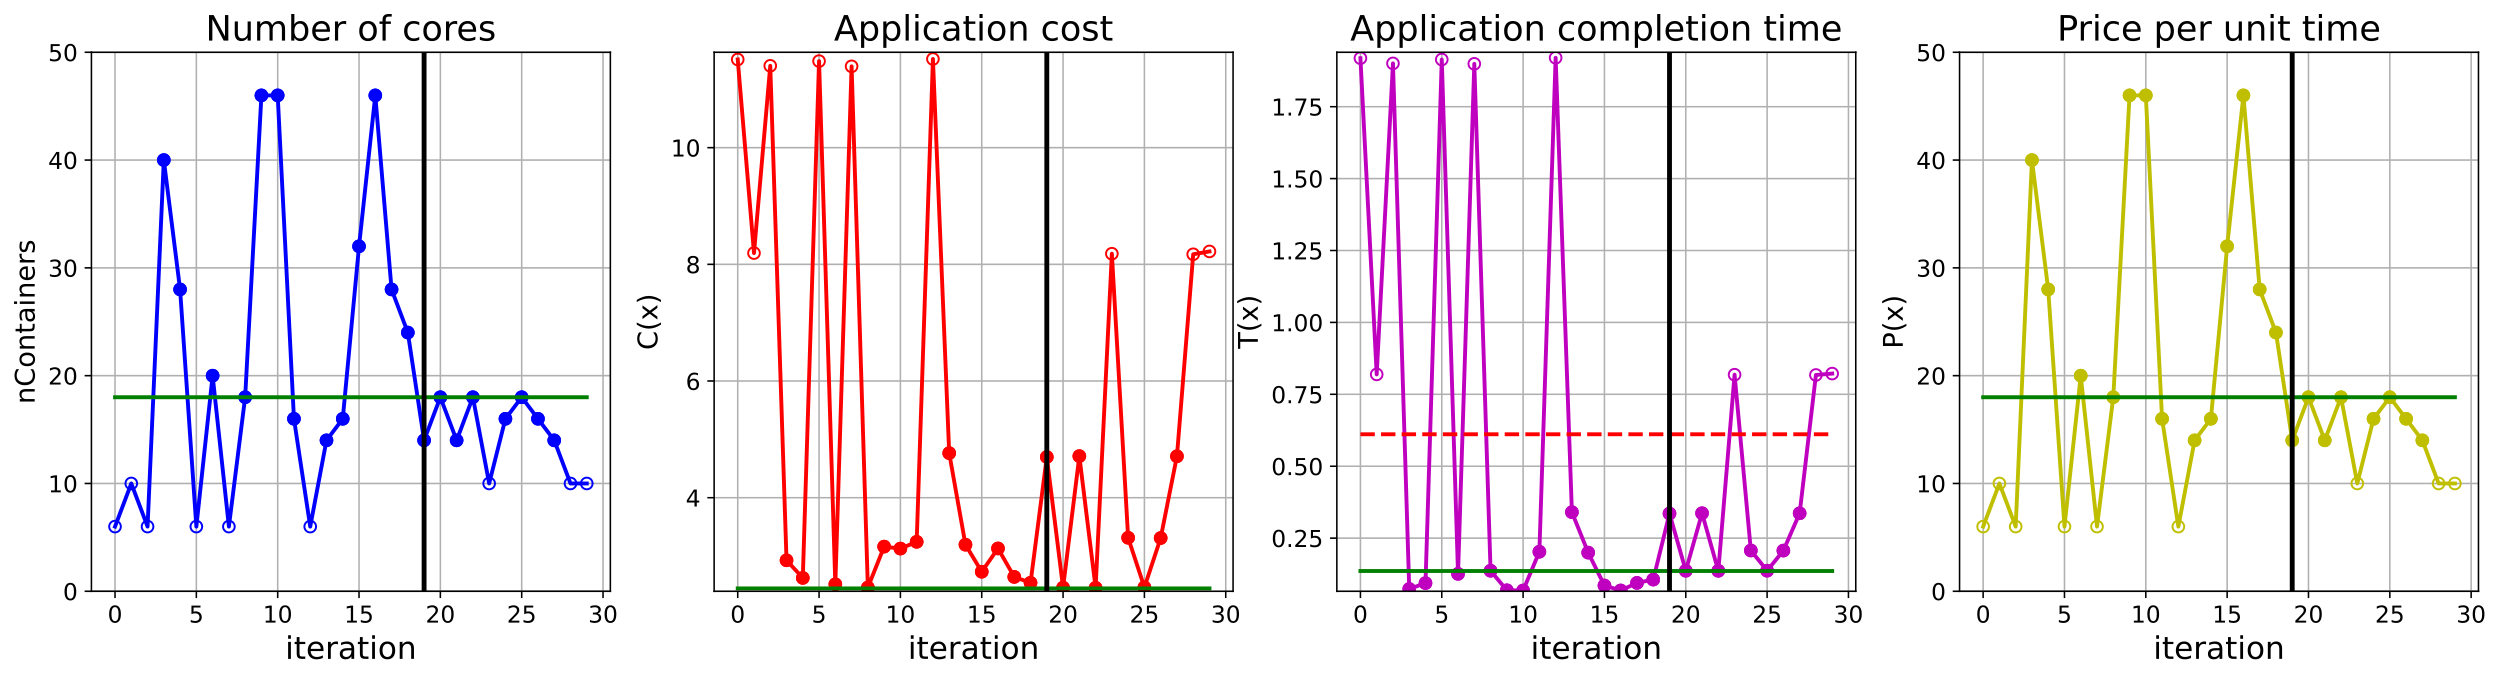 <?xml version="1.0" encoding="utf-8" standalone="no"?>
<!DOCTYPE svg PUBLIC "-//W3C//DTD SVG 1.1//EN"
  "http://www.w3.org/Graphics/SVG/1.1/DTD/svg11.dtd">
<!-- Created with matplotlib (https://matplotlib.org/) -->
<svg height="349.376pt" version="1.1" viewBox="0 0 1285.69 349.376" width="1285.69pt" xmlns="http://www.w3.org/2000/svg" xmlns:xlink="http://www.w3.org/1999/xlink">
 <defs>
  <style type="text/css">
*{stroke-linecap:butt;stroke-linejoin:round;}
  </style>
 </defs>
 <g id="figure_1">
  <g id="patch_1">
   <path d="M 0 349.376 
L 1285.69 349.376 
L 1285.69 0 
L 0 0 
z
" style="fill:#ffffff;"/>
  </g>
  <g id="axes_1">
   <g id="patch_2">
    <path d="M 47.019 304.077 
L 313.889 304.077 
L 313.889 26.877 
L 47.019 26.877 
z
" style="fill:#ffffff;"/>
   </g>
   <g id="matplotlib.axis_1">
    <g id="xtick_1">
     <g id="line2d_1">
      <path clip-path="url(#p635e130084)" d="M 59.15 304.077 
L 59.15 26.877 
" style="fill:none;stroke:#b0b0b0;stroke-linecap:square;stroke-width:0.8;"/>
     </g>
     <g id="line2d_2">
      <defs>
       <path d="M 0 0 
L 0 3.5 
" id="m2922098512" style="stroke:#000000;stroke-width:0.8;"/>
      </defs>
      <g>
       <use style="stroke:#000000;stroke-width:0.8;" x="59.15" xlink:href="#m2922098512" y="304.077"/>
      </g>
     </g>
     <g id="text_1">
      <!-- 0 -->
      <defs>
       <path d="M 31.781 66.406 
Q 24.172 66.406 20.328 58.906 
Q 16.5 51.422 16.5 36.375 
Q 16.5 21.391 20.328 13.891 
Q 24.172 6.391 31.781 6.391 
Q 39.453 6.391 43.281 13.891 
Q 47.125 21.391 47.125 36.375 
Q 47.125 51.422 43.281 58.906 
Q 39.453 66.406 31.781 66.406 
z
M 31.781 74.219 
Q 44.047 74.219 50.516 64.516 
Q 56.984 54.828 56.984 36.375 
Q 56.984 17.969 50.516 8.266 
Q 44.047 -1.422 31.781 -1.422 
Q 19.531 -1.422 13.062 8.266 
Q 6.594 17.969 6.594 36.375 
Q 6.594 54.828 13.062 64.516 
Q 19.531 74.219 31.781 74.219 
z
" id="DejaVuSans-48"/>
      </defs>
      <g transform="translate(55.332 320.195)scale(0.12 -0.12)">
       <use xlink:href="#DejaVuSans-48"/>
      </g>
     </g>
    </g>
    <g id="xtick_2">
     <g id="line2d_3">
      <path clip-path="url(#p635e130084)" d="M 100.979 304.077 
L 100.979 26.877 
" style="fill:none;stroke:#b0b0b0;stroke-linecap:square;stroke-width:0.8;"/>
     </g>
     <g id="line2d_4">
      <g>
       <use style="stroke:#000000;stroke-width:0.8;" x="100.979" xlink:href="#m2922098512" y="304.077"/>
      </g>
     </g>
     <g id="text_2">
      <!-- 5 -->
      <defs>
       <path d="M 10.797 72.906 
L 49.516 72.906 
L 49.516 64.594 
L 19.828 64.594 
L 19.828 46.734 
Q 21.969 47.469 24.109 47.828 
Q 26.266 48.188 28.422 48.188 
Q 40.625 48.188 47.75 41.5 
Q 54.891 34.812 54.891 23.391 
Q 54.891 11.625 47.562 5.094 
Q 40.234 -1.422 26.906 -1.422 
Q 22.312 -1.422 17.547 -0.641 
Q 12.797 0.141 7.719 1.703 
L 7.719 11.625 
Q 12.109 9.234 16.797 8.062 
Q 21.484 6.891 26.703 6.891 
Q 35.156 6.891 40.078 11.328 
Q 45.016 15.766 45.016 23.391 
Q 45.016 31 40.078 35.438 
Q 35.156 39.891 26.703 39.891 
Q 22.75 39.891 18.812 39.016 
Q 14.891 38.141 10.797 36.281 
z
" id="DejaVuSans-53"/>
      </defs>
      <g transform="translate(97.161 320.195)scale(0.12 -0.12)">
       <use xlink:href="#DejaVuSans-53"/>
      </g>
     </g>
    </g>
    <g id="xtick_3">
     <g id="line2d_5">
      <path clip-path="url(#p635e130084)" d="M 142.808 304.077 
L 142.808 26.877 
" style="fill:none;stroke:#b0b0b0;stroke-linecap:square;stroke-width:0.8;"/>
     </g>
     <g id="line2d_6">
      <g>
       <use style="stroke:#000000;stroke-width:0.8;" x="142.808" xlink:href="#m2922098512" y="304.077"/>
      </g>
     </g>
     <g id="text_3">
      <!-- 10 -->
      <defs>
       <path d="M 12.406 8.297 
L 28.516 8.297 
L 28.516 63.922 
L 10.984 60.406 
L 10.984 69.391 
L 28.422 72.906 
L 38.281 72.906 
L 38.281 8.297 
L 54.391 8.297 
L 54.391 0 
L 12.406 0 
z
" id="DejaVuSans-49"/>
      </defs>
      <g transform="translate(135.173 320.195)scale(0.12 -0.12)">
       <use xlink:href="#DejaVuSans-49"/>
       <use x="63.623" xlink:href="#DejaVuSans-48"/>
      </g>
     </g>
    </g>
    <g id="xtick_4">
     <g id="line2d_7">
      <path clip-path="url(#p635e130084)" d="M 184.637 304.077 
L 184.637 26.877 
" style="fill:none;stroke:#b0b0b0;stroke-linecap:square;stroke-width:0.8;"/>
     </g>
     <g id="line2d_8">
      <g>
       <use style="stroke:#000000;stroke-width:0.8;" x="184.637" xlink:href="#m2922098512" y="304.077"/>
      </g>
     </g>
     <g id="text_4">
      <!-- 15 -->
      <g transform="translate(177.002 320.195)scale(0.12 -0.12)">
       <use xlink:href="#DejaVuSans-49"/>
       <use x="63.623" xlink:href="#DejaVuSans-53"/>
      </g>
     </g>
    </g>
    <g id="xtick_5">
     <g id="line2d_9">
      <path clip-path="url(#p635e130084)" d="M 226.466 304.077 
L 226.466 26.877 
" style="fill:none;stroke:#b0b0b0;stroke-linecap:square;stroke-width:0.8;"/>
     </g>
     <g id="line2d_10">
      <g>
       <use style="stroke:#000000;stroke-width:0.8;" x="226.466" xlink:href="#m2922098512" y="304.077"/>
      </g>
     </g>
     <g id="text_5">
      <!-- 20 -->
      <defs>
       <path d="M 19.188 8.297 
L 53.609 8.297 
L 53.609 0 
L 7.328 0 
L 7.328 8.297 
Q 12.938 14.109 22.625 23.891 
Q 32.328 33.688 34.812 36.531 
Q 39.547 41.844 41.422 45.531 
Q 43.312 49.219 43.312 52.781 
Q 43.312 58.594 39.234 62.25 
Q 35.156 65.922 28.609 65.922 
Q 23.969 65.922 18.812 64.312 
Q 13.672 62.703 7.812 59.422 
L 7.812 69.391 
Q 13.766 71.781 18.938 73 
Q 24.125 74.219 28.422 74.219 
Q 39.75 74.219 46.484 68.547 
Q 53.219 62.891 53.219 53.422 
Q 53.219 48.922 51.531 44.891 
Q 49.859 40.875 45.406 35.406 
Q 44.188 33.984 37.641 27.219 
Q 31.109 20.453 19.188 8.297 
z
" id="DejaVuSans-50"/>
      </defs>
      <g transform="translate(218.831 320.195)scale(0.12 -0.12)">
       <use xlink:href="#DejaVuSans-50"/>
       <use x="63.623" xlink:href="#DejaVuSans-48"/>
      </g>
     </g>
    </g>
    <g id="xtick_6">
     <g id="line2d_11">
      <path clip-path="url(#p635e130084)" d="M 268.295 304.077 
L 268.295 26.877 
" style="fill:none;stroke:#b0b0b0;stroke-linecap:square;stroke-width:0.8;"/>
     </g>
     <g id="line2d_12">
      <g>
       <use style="stroke:#000000;stroke-width:0.8;" x="268.295" xlink:href="#m2922098512" y="304.077"/>
      </g>
     </g>
     <g id="text_6">
      <!-- 25 -->
      <g transform="translate(260.66 320.195)scale(0.12 -0.12)">
       <use xlink:href="#DejaVuSans-50"/>
       <use x="63.623" xlink:href="#DejaVuSans-53"/>
      </g>
     </g>
    </g>
    <g id="xtick_7">
     <g id="line2d_13">
      <path clip-path="url(#p635e130084)" d="M 310.124 304.077 
L 310.124 26.877 
" style="fill:none;stroke:#b0b0b0;stroke-linecap:square;stroke-width:0.8;"/>
     </g>
     <g id="line2d_14">
      <g>
       <use style="stroke:#000000;stroke-width:0.8;" x="310.124" xlink:href="#m2922098512" y="304.077"/>
      </g>
     </g>
     <g id="text_7">
      <!-- 30 -->
      <defs>
       <path d="M 40.578 39.312 
Q 47.656 37.797 51.625 33 
Q 55.609 28.219 55.609 21.188 
Q 55.609 10.406 48.188 4.484 
Q 40.766 -1.422 27.094 -1.422 
Q 22.516 -1.422 17.656 -0.516 
Q 12.797 0.391 7.625 2.203 
L 7.625 11.719 
Q 11.719 9.328 16.594 8.109 
Q 21.484 6.891 26.812 6.891 
Q 36.078 6.891 40.938 10.547 
Q 45.797 14.203 45.797 21.188 
Q 45.797 27.641 41.281 31.266 
Q 36.766 34.906 28.719 34.906 
L 20.219 34.906 
L 20.219 43.016 
L 29.109 43.016 
Q 36.375 43.016 40.234 45.922 
Q 44.094 48.828 44.094 54.297 
Q 44.094 59.906 40.109 62.906 
Q 36.141 65.922 28.719 65.922 
Q 24.656 65.922 20.016 65.031 
Q 15.375 64.156 9.812 62.312 
L 9.812 71.094 
Q 15.438 72.656 20.344 73.438 
Q 25.25 74.219 29.594 74.219 
Q 40.828 74.219 47.359 69.109 
Q 53.906 64.016 53.906 55.328 
Q 53.906 49.266 50.438 45.094 
Q 46.969 40.922 40.578 39.312 
z
" id="DejaVuSans-51"/>
      </defs>
      <g transform="translate(302.489 320.195)scale(0.12 -0.12)">
       <use xlink:href="#DejaVuSans-51"/>
       <use x="63.623" xlink:href="#DejaVuSans-48"/>
      </g>
     </g>
    </g>
    <g id="text_8">
     <!-- iteration -->
     <defs>
      <path d="M 9.422 54.688 
L 18.406 54.688 
L 18.406 0 
L 9.422 0 
z
M 9.422 75.984 
L 18.406 75.984 
L 18.406 64.594 
L 9.422 64.594 
z
" id="DejaVuSans-105"/>
      <path d="M 18.312 70.219 
L 18.312 54.688 
L 36.812 54.688 
L 36.812 47.703 
L 18.312 47.703 
L 18.312 18.016 
Q 18.312 11.328 20.141 9.422 
Q 21.969 7.516 27.594 7.516 
L 36.812 7.516 
L 36.812 0 
L 27.594 0 
Q 17.188 0 13.234 3.875 
Q 9.281 7.766 9.281 18.016 
L 9.281 47.703 
L 2.688 47.703 
L 2.688 54.688 
L 9.281 54.688 
L 9.281 70.219 
z
" id="DejaVuSans-116"/>
      <path d="M 56.203 29.594 
L 56.203 25.203 
L 14.891 25.203 
Q 15.484 15.922 20.484 11.062 
Q 25.484 6.203 34.422 6.203 
Q 39.594 6.203 44.453 7.469 
Q 49.312 8.734 54.109 11.281 
L 54.109 2.781 
Q 49.266 0.734 44.188 -0.344 
Q 39.109 -1.422 33.891 -1.422 
Q 20.797 -1.422 13.156 6.188 
Q 5.516 13.812 5.516 26.812 
Q 5.516 40.234 12.766 48.109 
Q 20.016 56 32.328 56 
Q 43.359 56 49.781 48.891 
Q 56.203 41.797 56.203 29.594 
z
M 47.219 32.234 
Q 47.125 39.594 43.094 43.984 
Q 39.062 48.391 32.422 48.391 
Q 24.906 48.391 20.391 44.141 
Q 15.875 39.891 15.188 32.172 
z
" id="DejaVuSans-101"/>
      <path d="M 41.109 46.297 
Q 39.594 47.172 37.812 47.578 
Q 36.031 48 33.891 48 
Q 26.266 48 22.188 43.047 
Q 18.109 38.094 18.109 28.812 
L 18.109 0 
L 9.078 0 
L 9.078 54.688 
L 18.109 54.688 
L 18.109 46.188 
Q 20.953 51.172 25.484 53.578 
Q 30.031 56 36.531 56 
Q 37.453 56 38.578 55.875 
Q 39.703 55.766 41.062 55.516 
z
" id="DejaVuSans-114"/>
      <path d="M 34.281 27.484 
Q 23.391 27.484 19.188 25 
Q 14.984 22.516 14.984 16.5 
Q 14.984 11.719 18.141 8.906 
Q 21.297 6.109 26.703 6.109 
Q 34.188 6.109 38.703 11.406 
Q 43.219 16.703 43.219 25.484 
L 43.219 27.484 
z
M 52.203 31.203 
L 52.203 0 
L 43.219 0 
L 43.219 8.297 
Q 40.141 3.328 35.547 0.953 
Q 30.953 -1.422 24.312 -1.422 
Q 15.922 -1.422 10.953 3.297 
Q 6 8.016 6 15.922 
Q 6 25.141 12.172 29.828 
Q 18.359 34.516 30.609 34.516 
L 43.219 34.516 
L 43.219 35.406 
Q 43.219 41.609 39.141 45 
Q 35.062 48.391 27.688 48.391 
Q 23 48.391 18.547 47.266 
Q 14.109 46.141 10.016 43.891 
L 10.016 52.203 
Q 14.938 54.109 19.578 55.047 
Q 24.219 56 28.609 56 
Q 40.484 56 46.344 49.844 
Q 52.203 43.703 52.203 31.203 
z
" id="DejaVuSans-97"/>
      <path d="M 30.609 48.391 
Q 23.391 48.391 19.188 42.75 
Q 14.984 37.109 14.984 27.297 
Q 14.984 17.484 19.156 11.844 
Q 23.344 6.203 30.609 6.203 
Q 37.797 6.203 41.984 11.859 
Q 46.188 17.531 46.188 27.297 
Q 46.188 37.016 41.984 42.703 
Q 37.797 48.391 30.609 48.391 
z
M 30.609 56 
Q 42.328 56 49.016 48.375 
Q 55.719 40.766 55.719 27.297 
Q 55.719 13.875 49.016 6.219 
Q 42.328 -1.422 30.609 -1.422 
Q 18.844 -1.422 12.172 6.219 
Q 5.516 13.875 5.516 27.297 
Q 5.516 40.766 12.172 48.375 
Q 18.844 56 30.609 56 
z
" id="DejaVuSans-111"/>
      <path d="M 54.891 33.016 
L 54.891 0 
L 45.906 0 
L 45.906 32.719 
Q 45.906 40.484 42.875 44.328 
Q 39.844 48.188 33.797 48.188 
Q 26.516 48.188 22.312 43.547 
Q 18.109 38.922 18.109 30.906 
L 18.109 0 
L 9.078 0 
L 9.078 54.688 
L 18.109 54.688 
L 18.109 46.188 
Q 21.344 51.125 25.703 53.562 
Q 30.078 56 35.797 56 
Q 45.219 56 50.047 50.172 
Q 54.891 44.344 54.891 33.016 
z
" id="DejaVuSans-110"/>
     </defs>
     <g transform="translate(146.658 338.848)scale(0.16 -0.16)">
      <use xlink:href="#DejaVuSans-105"/>
      <use x="27.783" xlink:href="#DejaVuSans-116"/>
      <use x="66.992" xlink:href="#DejaVuSans-101"/>
      <use x="128.516" xlink:href="#DejaVuSans-114"/>
      <use x="169.629" xlink:href="#DejaVuSans-97"/>
      <use x="230.908" xlink:href="#DejaVuSans-116"/>
      <use x="270.117" xlink:href="#DejaVuSans-105"/>
      <use x="297.9" xlink:href="#DejaVuSans-111"/>
      <use x="359.082" xlink:href="#DejaVuSans-110"/>
     </g>
    </g>
   </g>
   <g id="matplotlib.axis_2">
    <g id="ytick_1">
     <g id="line2d_15">
      <path clip-path="url(#p635e130084)" d="M 47.019 304.077 
L 313.889 304.077 
" style="fill:none;stroke:#b0b0b0;stroke-linecap:square;stroke-width:0.8;"/>
     </g>
     <g id="line2d_16">
      <defs>
       <path d="M 0 0 
L -3.5 0 
" id="m7fa5b4fbfa" style="stroke:#000000;stroke-width:0.8;"/>
      </defs>
      <g>
       <use style="stroke:#000000;stroke-width:0.8;" x="47.019" xlink:href="#m7fa5b4fbfa" y="304.077"/>
      </g>
     </g>
     <g id="text_9">
      <!-- 0 -->
      <g transform="translate(32.384 308.636)scale(0.12 -0.12)">
       <use xlink:href="#DejaVuSans-48"/>
      </g>
     </g>
    </g>
    <g id="ytick_2">
     <g id="line2d_17">
      <path clip-path="url(#p635e130084)" d="M 47.019 248.637 
L 313.889 248.637 
" style="fill:none;stroke:#b0b0b0;stroke-linecap:square;stroke-width:0.8;"/>
     </g>
     <g id="line2d_18">
      <g>
       <use style="stroke:#000000;stroke-width:0.8;" x="47.019" xlink:href="#m7fa5b4fbfa" y="248.637"/>
      </g>
     </g>
     <g id="text_10">
      <!-- 10 -->
      <g transform="translate(24.749 253.196)scale(0.12 -0.12)">
       <use xlink:href="#DejaVuSans-49"/>
       <use x="63.623" xlink:href="#DejaVuSans-48"/>
      </g>
     </g>
    </g>
    <g id="ytick_3">
     <g id="line2d_19">
      <path clip-path="url(#p635e130084)" d="M 47.019 193.197 
L 313.889 193.197 
" style="fill:none;stroke:#b0b0b0;stroke-linecap:square;stroke-width:0.8;"/>
     </g>
     <g id="line2d_20">
      <g>
       <use style="stroke:#000000;stroke-width:0.8;" x="47.019" xlink:href="#m7fa5b4fbfa" y="193.197"/>
      </g>
     </g>
     <g id="text_11">
      <!-- 20 -->
      <g transform="translate(24.749 197.756)scale(0.12 -0.12)">
       <use xlink:href="#DejaVuSans-50"/>
       <use x="63.623" xlink:href="#DejaVuSans-48"/>
      </g>
     </g>
    </g>
    <g id="ytick_4">
     <g id="line2d_21">
      <path clip-path="url(#p635e130084)" d="M 47.019 137.757 
L 313.889 137.757 
" style="fill:none;stroke:#b0b0b0;stroke-linecap:square;stroke-width:0.8;"/>
     </g>
     <g id="line2d_22">
      <g>
       <use style="stroke:#000000;stroke-width:0.8;" x="47.019" xlink:href="#m7fa5b4fbfa" y="137.757"/>
      </g>
     </g>
     <g id="text_12">
      <!-- 30 -->
      <g transform="translate(24.749 142.316)scale(0.12 -0.12)">
       <use xlink:href="#DejaVuSans-51"/>
       <use x="63.623" xlink:href="#DejaVuSans-48"/>
      </g>
     </g>
    </g>
    <g id="ytick_5">
     <g id="line2d_23">
      <path clip-path="url(#p635e130084)" d="M 47.019 82.317 
L 313.889 82.317 
" style="fill:none;stroke:#b0b0b0;stroke-linecap:square;stroke-width:0.8;"/>
     </g>
     <g id="line2d_24">
      <g>
       <use style="stroke:#000000;stroke-width:0.8;" x="47.019" xlink:href="#m7fa5b4fbfa" y="82.317"/>
      </g>
     </g>
     <g id="text_13">
      <!-- 40 -->
      <defs>
       <path d="M 37.797 64.312 
L 12.891 25.391 
L 37.797 25.391 
z
M 35.203 72.906 
L 47.609 72.906 
L 47.609 25.391 
L 58.016 25.391 
L 58.016 17.188 
L 47.609 17.188 
L 47.609 0 
L 37.797 0 
L 37.797 17.188 
L 4.891 17.188 
L 4.891 26.703 
z
" id="DejaVuSans-52"/>
      </defs>
      <g transform="translate(24.749 86.876)scale(0.12 -0.12)">
       <use xlink:href="#DejaVuSans-52"/>
       <use x="63.623" xlink:href="#DejaVuSans-48"/>
      </g>
     </g>
    </g>
    <g id="ytick_6">
     <g id="line2d_25">
      <path clip-path="url(#p635e130084)" d="M 47.019 26.877 
L 313.889 26.877 
" style="fill:none;stroke:#b0b0b0;stroke-linecap:square;stroke-width:0.8;"/>
     </g>
     <g id="line2d_26">
      <g>
       <use style="stroke:#000000;stroke-width:0.8;" x="47.019" xlink:href="#m7fa5b4fbfa" y="26.877"/>
      </g>
     </g>
     <g id="text_14">
      <!-- 50 -->
      <g transform="translate(24.749 31.436)scale(0.12 -0.12)">
       <use xlink:href="#DejaVuSans-53"/>
       <use x="63.623" xlink:href="#DejaVuSans-48"/>
      </g>
     </g>
    </g>
    <g id="text_15">
     <!-- nContainers -->
     <defs>
      <path d="M 64.406 67.281 
L 64.406 56.891 
Q 59.422 61.531 53.781 63.812 
Q 48.141 66.109 41.797 66.109 
Q 29.297 66.109 22.656 58.469 
Q 16.016 50.828 16.016 36.375 
Q 16.016 21.969 22.656 14.328 
Q 29.297 6.688 41.797 6.688 
Q 48.141 6.688 53.781 8.984 
Q 59.422 11.281 64.406 15.922 
L 64.406 5.609 
Q 59.234 2.094 53.438 0.328 
Q 47.656 -1.422 41.219 -1.422 
Q 24.656 -1.422 15.125 8.703 
Q 5.609 18.844 5.609 36.375 
Q 5.609 53.953 15.125 64.078 
Q 24.656 74.219 41.219 74.219 
Q 47.75 74.219 53.531 72.484 
Q 59.328 70.75 64.406 67.281 
z
" id="DejaVuSans-67"/>
      <path d="M 44.281 53.078 
L 44.281 44.578 
Q 40.484 46.531 36.375 47.5 
Q 32.281 48.484 27.875 48.484 
Q 21.188 48.484 17.844 46.438 
Q 14.5 44.391 14.5 40.281 
Q 14.5 37.156 16.891 35.375 
Q 19.281 33.594 26.516 31.984 
L 29.594 31.297 
Q 39.156 29.25 43.188 25.516 
Q 47.219 21.781 47.219 15.094 
Q 47.219 7.469 41.188 3.016 
Q 35.156 -1.422 24.609 -1.422 
Q 20.219 -1.422 15.453 -0.562 
Q 10.688 0.297 5.422 2 
L 5.422 11.281 
Q 10.406 8.688 15.234 7.391 
Q 20.062 6.109 24.812 6.109 
Q 31.156 6.109 34.562 8.281 
Q 37.984 10.453 37.984 14.406 
Q 37.984 18.062 35.516 20.016 
Q 33.062 21.969 24.703 23.781 
L 21.578 24.516 
Q 13.234 26.266 9.516 29.906 
Q 5.812 33.547 5.812 39.891 
Q 5.812 47.609 11.281 51.797 
Q 16.75 56 26.812 56 
Q 31.781 56 36.172 55.266 
Q 40.578 54.547 44.281 53.078 
z
" id="DejaVuSans-115"/>
     </defs>
     <g transform="translate(17.838 207.767)rotate(-90)scale(0.14 -0.14)">
      <use xlink:href="#DejaVuSans-110"/>
      <use x="63.379" xlink:href="#DejaVuSans-67"/>
      <use x="133.203" xlink:href="#DejaVuSans-111"/>
      <use x="194.385" xlink:href="#DejaVuSans-110"/>
      <use x="257.764" xlink:href="#DejaVuSans-116"/>
      <use x="296.973" xlink:href="#DejaVuSans-97"/>
      <use x="358.252" xlink:href="#DejaVuSans-105"/>
      <use x="386.035" xlink:href="#DejaVuSans-110"/>
      <use x="449.414" xlink:href="#DejaVuSans-101"/>
      <use x="510.938" xlink:href="#DejaVuSans-114"/>
      <use x="552.051" xlink:href="#DejaVuSans-115"/>
     </g>
    </g>
   </g>
   <g id="line2d_27">
    <path clip-path="url(#p635e130084)" d="M 59.15 270.813 
L 67.516 248.637 
L 75.881 270.813 
L 84.247 82.317 
L 92.613 148.845 
L 100.979 270.813 
L 109.345 193.197 
L 117.711 270.813 
L 126.076 204.285 
L 134.442 49.053 
L 142.808 49.053 
L 151.174 215.373 
L 159.54 270.813 
L 167.905 226.461 
L 176.271 215.373 
L 184.637 126.669 
L 193.003 49.053 
L 201.369 148.845 
L 209.735 171.021 
L 218.1 226.461 
L 226.466 204.285 
L 234.832 226.461 
L 243.198 204.285 
L 251.564 248.637 
L 259.929 215.373 
L 268.295 204.285 
L 276.661 215.373 
L 285.027 226.461 
L 293.393 248.637 
L 301.759 248.637 
" style="fill:none;stroke:#0000ff;stroke-linecap:square;stroke-width:2;"/>
    <defs>
     <path d="M 0 3 
C 0.796 3 1.559 2.684 2.121 2.121 
C 2.684 1.559 3 0.796 3 0 
C 3 -0.796 2.684 -1.559 2.121 -2.121 
C 1.559 -2.684 0.796 -3 0 -3 
C -0.796 -3 -1.559 -2.684 -2.121 -2.121 
C -2.684 -1.559 -3 -0.796 -3 0 
C -3 0.796 -2.684 1.559 -2.121 2.121 
C -1.559 2.684 -0.796 3 0 3 
z
" id="m388761a163" style="stroke:#0000ff;"/>
    </defs>
    <g clip-path="url(#p635e130084)">
     <use style="fill-opacity:0;stroke:#0000ff;" x="59.15" xlink:href="#m388761a163" y="270.813"/>
     <use style="fill-opacity:0;stroke:#0000ff;" x="67.516" xlink:href="#m388761a163" y="248.637"/>
     <use style="fill-opacity:0;stroke:#0000ff;" x="75.881" xlink:href="#m388761a163" y="270.813"/>
     <use style="fill-opacity:0;stroke:#0000ff;" x="84.247" xlink:href="#m388761a163" y="82.317"/>
     <use style="fill-opacity:0;stroke:#0000ff;" x="92.613" xlink:href="#m388761a163" y="148.845"/>
     <use style="fill-opacity:0;stroke:#0000ff;" x="100.979" xlink:href="#m388761a163" y="270.813"/>
     <use style="fill-opacity:0;stroke:#0000ff;" x="109.345" xlink:href="#m388761a163" y="193.197"/>
     <use style="fill-opacity:0;stroke:#0000ff;" x="117.711" xlink:href="#m388761a163" y="270.813"/>
     <use style="fill-opacity:0;stroke:#0000ff;" x="126.076" xlink:href="#m388761a163" y="204.285"/>
     <use style="fill-opacity:0;stroke:#0000ff;" x="134.442" xlink:href="#m388761a163" y="49.053"/>
     <use style="fill-opacity:0;stroke:#0000ff;" x="142.808" xlink:href="#m388761a163" y="49.053"/>
     <use style="fill-opacity:0;stroke:#0000ff;" x="151.174" xlink:href="#m388761a163" y="215.373"/>
     <use style="fill-opacity:0;stroke:#0000ff;" x="159.54" xlink:href="#m388761a163" y="270.813"/>
     <use style="fill-opacity:0;stroke:#0000ff;" x="167.905" xlink:href="#m388761a163" y="226.461"/>
     <use style="fill-opacity:0;stroke:#0000ff;" x="176.271" xlink:href="#m388761a163" y="215.373"/>
     <use style="fill-opacity:0;stroke:#0000ff;" x="184.637" xlink:href="#m388761a163" y="126.669"/>
     <use style="fill-opacity:0;stroke:#0000ff;" x="193.003" xlink:href="#m388761a163" y="49.053"/>
     <use style="fill-opacity:0;stroke:#0000ff;" x="201.369" xlink:href="#m388761a163" y="148.845"/>
     <use style="fill-opacity:0;stroke:#0000ff;" x="209.735" xlink:href="#m388761a163" y="171.021"/>
     <use style="fill-opacity:0;stroke:#0000ff;" x="218.1" xlink:href="#m388761a163" y="226.461"/>
     <use style="fill-opacity:0;stroke:#0000ff;" x="226.466" xlink:href="#m388761a163" y="204.285"/>
     <use style="fill-opacity:0;stroke:#0000ff;" x="234.832" xlink:href="#m388761a163" y="226.461"/>
     <use style="fill-opacity:0;stroke:#0000ff;" x="243.198" xlink:href="#m388761a163" y="204.285"/>
     <use style="fill-opacity:0;stroke:#0000ff;" x="251.564" xlink:href="#m388761a163" y="248.637"/>
     <use style="fill-opacity:0;stroke:#0000ff;" x="259.929" xlink:href="#m388761a163" y="215.373"/>
     <use style="fill-opacity:0;stroke:#0000ff;" x="268.295" xlink:href="#m388761a163" y="204.285"/>
     <use style="fill-opacity:0;stroke:#0000ff;" x="276.661" xlink:href="#m388761a163" y="215.373"/>
     <use style="fill-opacity:0;stroke:#0000ff;" x="285.027" xlink:href="#m388761a163" y="226.461"/>
     <use style="fill-opacity:0;stroke:#0000ff;" x="293.393" xlink:href="#m388761a163" y="248.637"/>
     <use style="fill-opacity:0;stroke:#0000ff;" x="301.759" xlink:href="#m388761a163" y="248.637"/>
    </g>
   </g>
   <g id="line2d_28">
    <defs>
     <path d="M 0 3 
C 0.796 3 1.559 2.684 2.121 2.121 
C 2.684 1.559 3 0.796 3 0 
C 3 -0.796 2.684 -1.559 2.121 -2.121 
C 1.559 -2.684 0.796 -3 0 -3 
C -0.796 -3 -1.559 -2.684 -2.121 -2.121 
C -2.684 -1.559 -3 -0.796 -3 0 
C -3 0.796 -2.684 1.559 -2.121 2.121 
C -1.559 2.684 -0.796 3 0 3 
z
" id="mc1941dc7e4" style="stroke:#0000ff;"/>
    </defs>
    <g clip-path="url(#p635e130084)">
     <use style="fill:#0000ff;stroke:#0000ff;" x="84.247" xlink:href="#mc1941dc7e4" y="82.317"/>
    </g>
   </g>
   <g id="line2d_29">
    <g clip-path="url(#p635e130084)">
     <use style="fill:#0000ff;stroke:#0000ff;" x="92.613" xlink:href="#mc1941dc7e4" y="148.845"/>
    </g>
   </g>
   <g id="line2d_30">
    <g clip-path="url(#p635e130084)">
     <use style="fill:#0000ff;stroke:#0000ff;" x="109.345" xlink:href="#mc1941dc7e4" y="193.197"/>
    </g>
   </g>
   <g id="line2d_31">
    <g clip-path="url(#p635e130084)">
     <use style="fill:#0000ff;stroke:#0000ff;" x="126.076" xlink:href="#mc1941dc7e4" y="204.285"/>
    </g>
   </g>
   <g id="line2d_32">
    <g clip-path="url(#p635e130084)">
     <use style="fill:#0000ff;stroke:#0000ff;" x="134.442" xlink:href="#mc1941dc7e4" y="49.053"/>
    </g>
   </g>
   <g id="line2d_33">
    <g clip-path="url(#p635e130084)">
     <use style="fill:#0000ff;stroke:#0000ff;" x="142.808" xlink:href="#mc1941dc7e4" y="49.053"/>
    </g>
   </g>
   <g id="line2d_34">
    <g clip-path="url(#p635e130084)">
     <use style="fill:#0000ff;stroke:#0000ff;" x="151.174" xlink:href="#mc1941dc7e4" y="215.373"/>
    </g>
   </g>
   <g id="line2d_35">
    <g clip-path="url(#p635e130084)">
     <use style="fill:#0000ff;stroke:#0000ff;" x="167.905" xlink:href="#mc1941dc7e4" y="226.461"/>
    </g>
   </g>
   <g id="line2d_36">
    <g clip-path="url(#p635e130084)">
     <use style="fill:#0000ff;stroke:#0000ff;" x="176.271" xlink:href="#mc1941dc7e4" y="215.373"/>
    </g>
   </g>
   <g id="line2d_37">
    <g clip-path="url(#p635e130084)">
     <use style="fill:#0000ff;stroke:#0000ff;" x="184.637" xlink:href="#mc1941dc7e4" y="126.669"/>
    </g>
   </g>
   <g id="line2d_38">
    <g clip-path="url(#p635e130084)">
     <use style="fill:#0000ff;stroke:#0000ff;" x="193.003" xlink:href="#mc1941dc7e4" y="49.053"/>
    </g>
   </g>
   <g id="line2d_39">
    <g clip-path="url(#p635e130084)">
     <use style="fill:#0000ff;stroke:#0000ff;" x="201.369" xlink:href="#mc1941dc7e4" y="148.845"/>
    </g>
   </g>
   <g id="line2d_40">
    <g clip-path="url(#p635e130084)">
     <use style="fill:#0000ff;stroke:#0000ff;" x="209.735" xlink:href="#mc1941dc7e4" y="171.021"/>
    </g>
   </g>
   <g id="line2d_41">
    <g clip-path="url(#p635e130084)">
     <use style="fill:#0000ff;stroke:#0000ff;" x="218.1" xlink:href="#mc1941dc7e4" y="226.461"/>
    </g>
   </g>
   <g id="line2d_42">
    <g clip-path="url(#p635e130084)">
     <use style="fill:#0000ff;stroke:#0000ff;" x="226.466" xlink:href="#mc1941dc7e4" y="204.285"/>
    </g>
   </g>
   <g id="line2d_43">
    <g clip-path="url(#p635e130084)">
     <use style="fill:#0000ff;stroke:#0000ff;" x="234.832" xlink:href="#mc1941dc7e4" y="226.461"/>
    </g>
   </g>
   <g id="line2d_44">
    <g clip-path="url(#p635e130084)">
     <use style="fill:#0000ff;stroke:#0000ff;" x="243.198" xlink:href="#mc1941dc7e4" y="204.285"/>
    </g>
   </g>
   <g id="line2d_45">
    <g clip-path="url(#p635e130084)">
     <use style="fill:#0000ff;stroke:#0000ff;" x="259.929" xlink:href="#mc1941dc7e4" y="215.373"/>
    </g>
   </g>
   <g id="line2d_46">
    <g clip-path="url(#p635e130084)">
     <use style="fill:#0000ff;stroke:#0000ff;" x="268.295" xlink:href="#mc1941dc7e4" y="204.285"/>
    </g>
   </g>
   <g id="line2d_47">
    <g clip-path="url(#p635e130084)">
     <use style="fill:#0000ff;stroke:#0000ff;" x="276.661" xlink:href="#mc1941dc7e4" y="215.373"/>
    </g>
   </g>
   <g id="line2d_48">
    <g clip-path="url(#p635e130084)">
     <use style="fill:#0000ff;stroke:#0000ff;" x="285.027" xlink:href="#mc1941dc7e4" y="226.461"/>
    </g>
   </g>
   <g id="line2d_49">
    <path clip-path="url(#p635e130084)" d="M 59.15 204.285 
L 67.516 204.285 
L 75.881 204.285 
L 84.247 204.285 
L 92.613 204.285 
L 100.979 204.285 
L 109.345 204.285 
L 117.711 204.285 
L 126.076 204.285 
L 134.442 204.285 
L 142.808 204.285 
L 151.174 204.285 
L 159.54 204.285 
L 167.905 204.285 
L 176.271 204.285 
L 184.637 204.285 
L 193.003 204.285 
L 201.369 204.285 
L 209.735 204.285 
L 218.1 204.285 
L 226.466 204.285 
L 234.832 204.285 
L 243.198 204.285 
L 251.564 204.285 
L 259.929 204.285 
L 268.295 204.285 
L 276.661 204.285 
L 285.027 204.285 
L 293.393 204.285 
L 301.759 204.285 
" style="fill:none;stroke:#008000;stroke-linecap:square;stroke-width:2;"/>
   </g>
   <g id="line2d_50">
    <path clip-path="url(#p635e130084)" d="M 218.1 304.077 
L 218.1 26.877 
" style="fill:none;stroke:#000000;stroke-linecap:square;stroke-width:2.5;"/>
   </g>
   <g id="patch_3">
    <path d="M 47.019 304.077 
L 47.019 26.877 
" style="fill:none;stroke:#000000;stroke-linecap:square;stroke-linejoin:miter;stroke-width:0.8;"/>
   </g>
   <g id="patch_4">
    <path d="M 313.889 304.077 
L 313.889 26.877 
" style="fill:none;stroke:#000000;stroke-linecap:square;stroke-linejoin:miter;stroke-width:0.8;"/>
   </g>
   <g id="patch_5">
    <path d="M 47.019 304.077 
L 313.889 304.077 
" style="fill:none;stroke:#000000;stroke-linecap:square;stroke-linejoin:miter;stroke-width:0.8;"/>
   </g>
   <g id="patch_6">
    <path d="M 47.019 26.877 
L 313.889 26.877 
" style="fill:none;stroke:#000000;stroke-linecap:square;stroke-linejoin:miter;stroke-width:0.8;"/>
   </g>
   <g id="text_16">
    <!-- Number of cores -->
    <defs>
     <path d="M 9.812 72.906 
L 23.094 72.906 
L 55.422 11.922 
L 55.422 72.906 
L 64.984 72.906 
L 64.984 0 
L 51.703 0 
L 19.391 60.984 
L 19.391 0 
L 9.812 0 
z
" id="DejaVuSans-78"/>
     <path d="M 8.5 21.578 
L 8.5 54.688 
L 17.484 54.688 
L 17.484 21.922 
Q 17.484 14.156 20.5 10.266 
Q 23.531 6.391 29.594 6.391 
Q 36.859 6.391 41.078 11.031 
Q 45.312 15.672 45.312 23.688 
L 45.312 54.688 
L 54.297 54.688 
L 54.297 0 
L 45.312 0 
L 45.312 8.406 
Q 42.047 3.422 37.719 1 
Q 33.406 -1.422 27.688 -1.422 
Q 18.266 -1.422 13.375 4.438 
Q 8.5 10.297 8.5 21.578 
z
M 31.109 56 
z
" id="DejaVuSans-117"/>
     <path d="M 52 44.188 
Q 55.375 50.25 60.062 53.125 
Q 64.75 56 71.094 56 
Q 79.641 56 84.281 50.016 
Q 88.922 44.047 88.922 33.016 
L 88.922 0 
L 79.891 0 
L 79.891 32.719 
Q 79.891 40.578 77.094 44.375 
Q 74.312 48.188 68.609 48.188 
Q 61.625 48.188 57.562 43.547 
Q 53.516 38.922 53.516 30.906 
L 53.516 0 
L 44.484 0 
L 44.484 32.719 
Q 44.484 40.625 41.703 44.406 
Q 38.922 48.188 33.109 48.188 
Q 26.219 48.188 22.156 43.531 
Q 18.109 38.875 18.109 30.906 
L 18.109 0 
L 9.078 0 
L 9.078 54.688 
L 18.109 54.688 
L 18.109 46.188 
Q 21.188 51.219 25.484 53.609 
Q 29.781 56 35.688 56 
Q 41.656 56 45.828 52.969 
Q 50 49.953 52 44.188 
z
" id="DejaVuSans-109"/>
     <path d="M 48.688 27.297 
Q 48.688 37.203 44.609 42.844 
Q 40.531 48.484 33.406 48.484 
Q 26.266 48.484 22.188 42.844 
Q 18.109 37.203 18.109 27.297 
Q 18.109 17.391 22.188 11.75 
Q 26.266 6.109 33.406 6.109 
Q 40.531 6.109 44.609 11.75 
Q 48.688 17.391 48.688 27.297 
z
M 18.109 46.391 
Q 20.953 51.266 25.266 53.625 
Q 29.594 56 35.594 56 
Q 45.562 56 51.781 48.094 
Q 58.016 40.188 58.016 27.297 
Q 58.016 14.406 51.781 6.484 
Q 45.562 -1.422 35.594 -1.422 
Q 29.594 -1.422 25.266 0.953 
Q 20.953 3.328 18.109 8.203 
L 18.109 0 
L 9.078 0 
L 9.078 75.984 
L 18.109 75.984 
z
" id="DejaVuSans-98"/>
     <path id="DejaVuSans-32"/>
     <path d="M 37.109 75.984 
L 37.109 68.5 
L 28.516 68.5 
Q 23.688 68.5 21.797 66.547 
Q 19.922 64.594 19.922 59.516 
L 19.922 54.688 
L 34.719 54.688 
L 34.719 47.703 
L 19.922 47.703 
L 19.922 0 
L 10.891 0 
L 10.891 47.703 
L 2.297 47.703 
L 2.297 54.688 
L 10.891 54.688 
L 10.891 58.5 
Q 10.891 67.625 15.141 71.797 
Q 19.391 75.984 28.609 75.984 
z
" id="DejaVuSans-102"/>
     <path d="M 48.781 52.594 
L 48.781 44.188 
Q 44.969 46.297 41.141 47.344 
Q 37.312 48.391 33.406 48.391 
Q 24.656 48.391 19.812 42.844 
Q 14.984 37.312 14.984 27.297 
Q 14.984 17.281 19.812 11.734 
Q 24.656 6.203 33.406 6.203 
Q 37.312 6.203 41.141 7.25 
Q 44.969 8.297 48.781 10.406 
L 48.781 2.094 
Q 45.016 0.344 40.984 -0.531 
Q 36.969 -1.422 32.422 -1.422 
Q 20.062 -1.422 12.781 6.344 
Q 5.516 14.109 5.516 27.297 
Q 5.516 40.672 12.859 48.328 
Q 20.219 56 33.016 56 
Q 37.156 56 41.109 55.141 
Q 45.062 54.297 48.781 52.594 
z
" id="DejaVuSans-99"/>
    </defs>
    <g transform="translate(105.725 20.877)scale(0.18 -0.18)">
     <use xlink:href="#DejaVuSans-78"/>
     <use x="74.805" xlink:href="#DejaVuSans-117"/>
     <use x="138.184" xlink:href="#DejaVuSans-109"/>
     <use x="235.596" xlink:href="#DejaVuSans-98"/>
     <use x="299.072" xlink:href="#DejaVuSans-101"/>
     <use x="360.596" xlink:href="#DejaVuSans-114"/>
     <use x="401.709" xlink:href="#DejaVuSans-32"/>
     <use x="433.496" xlink:href="#DejaVuSans-111"/>
     <use x="494.678" xlink:href="#DejaVuSans-102"/>
     <use x="529.883" xlink:href="#DejaVuSans-32"/>
     <use x="561.67" xlink:href="#DejaVuSans-99"/>
     <use x="616.65" xlink:href="#DejaVuSans-111"/>
     <use x="677.832" xlink:href="#DejaVuSans-114"/>
     <use x="716.695" xlink:href="#DejaVuSans-101"/>
     <use x="778.219" xlink:href="#DejaVuSans-115"/>
    </g>
   </g>
  </g>
  <g id="axes_2">
   <g id="patch_7">
    <path d="M 367.263 304.077 
L 634.132 304.077 
L 634.132 26.877 
L 367.263 26.877 
z
" style="fill:#ffffff;"/>
   </g>
   <g id="matplotlib.axis_3">
    <g id="xtick_8">
     <g id="line2d_51">
      <path clip-path="url(#p338c208226)" d="M 379.393 304.077 
L 379.393 26.877 
" style="fill:none;stroke:#b0b0b0;stroke-linecap:square;stroke-width:0.8;"/>
     </g>
     <g id="line2d_52">
      <g>
       <use style="stroke:#000000;stroke-width:0.8;" x="379.393" xlink:href="#m2922098512" y="304.077"/>
      </g>
     </g>
     <g id="text_17">
      <!-- 0 -->
      <g transform="translate(375.576 320.195)scale(0.12 -0.12)">
       <use xlink:href="#DejaVuSans-48"/>
      </g>
     </g>
    </g>
    <g id="xtick_9">
     <g id="line2d_53">
      <path clip-path="url(#p338c208226)" d="M 421.222 304.077 
L 421.222 26.877 
" style="fill:none;stroke:#b0b0b0;stroke-linecap:square;stroke-width:0.8;"/>
     </g>
     <g id="line2d_54">
      <g>
       <use style="stroke:#000000;stroke-width:0.8;" x="421.222" xlink:href="#m2922098512" y="304.077"/>
      </g>
     </g>
     <g id="text_18">
      <!-- 5 -->
      <g transform="translate(417.405 320.195)scale(0.12 -0.12)">
       <use xlink:href="#DejaVuSans-53"/>
      </g>
     </g>
    </g>
    <g id="xtick_10">
     <g id="line2d_55">
      <path clip-path="url(#p338c208226)" d="M 463.051 304.077 
L 463.051 26.877 
" style="fill:none;stroke:#b0b0b0;stroke-linecap:square;stroke-width:0.8;"/>
     </g>
     <g id="line2d_56">
      <g>
       <use style="stroke:#000000;stroke-width:0.8;" x="463.051" xlink:href="#m2922098512" y="304.077"/>
      </g>
     </g>
     <g id="text_19">
      <!-- 10 -->
      <g transform="translate(455.416 320.195)scale(0.12 -0.12)">
       <use xlink:href="#DejaVuSans-49"/>
       <use x="63.623" xlink:href="#DejaVuSans-48"/>
      </g>
     </g>
    </g>
    <g id="xtick_11">
     <g id="line2d_57">
      <path clip-path="url(#p338c208226)" d="M 504.881 304.077 
L 504.881 26.877 
" style="fill:none;stroke:#b0b0b0;stroke-linecap:square;stroke-width:0.8;"/>
     </g>
     <g id="line2d_58">
      <g>
       <use style="stroke:#000000;stroke-width:0.8;" x="504.881" xlink:href="#m2922098512" y="304.077"/>
      </g>
     </g>
     <g id="text_20">
      <!-- 15 -->
      <g transform="translate(497.246 320.195)scale(0.12 -0.12)">
       <use xlink:href="#DejaVuSans-49"/>
       <use x="63.623" xlink:href="#DejaVuSans-53"/>
      </g>
     </g>
    </g>
    <g id="xtick_12">
     <g id="line2d_59">
      <path clip-path="url(#p338c208226)" d="M 546.71 304.077 
L 546.71 26.877 
" style="fill:none;stroke:#b0b0b0;stroke-linecap:square;stroke-width:0.8;"/>
     </g>
     <g id="line2d_60">
      <g>
       <use style="stroke:#000000;stroke-width:0.8;" x="546.71" xlink:href="#m2922098512" y="304.077"/>
      </g>
     </g>
     <g id="text_21">
      <!-- 20 -->
      <g transform="translate(539.075 320.195)scale(0.12 -0.12)">
       <use xlink:href="#DejaVuSans-50"/>
       <use x="63.623" xlink:href="#DejaVuSans-48"/>
      </g>
     </g>
    </g>
    <g id="xtick_13">
     <g id="line2d_61">
      <path clip-path="url(#p338c208226)" d="M 588.539 304.077 
L 588.539 26.877 
" style="fill:none;stroke:#b0b0b0;stroke-linecap:square;stroke-width:0.8;"/>
     </g>
     <g id="line2d_62">
      <g>
       <use style="stroke:#000000;stroke-width:0.8;" x="588.539" xlink:href="#m2922098512" y="304.077"/>
      </g>
     </g>
     <g id="text_22">
      <!-- 25 -->
      <g transform="translate(580.904 320.195)scale(0.12 -0.12)">
       <use xlink:href="#DejaVuSans-50"/>
       <use x="63.623" xlink:href="#DejaVuSans-53"/>
      </g>
     </g>
    </g>
    <g id="xtick_14">
     <g id="line2d_63">
      <path clip-path="url(#p338c208226)" d="M 630.368 304.077 
L 630.368 26.877 
" style="fill:none;stroke:#b0b0b0;stroke-linecap:square;stroke-width:0.8;"/>
     </g>
     <g id="line2d_64">
      <g>
       <use style="stroke:#000000;stroke-width:0.8;" x="630.368" xlink:href="#m2922098512" y="304.077"/>
      </g>
     </g>
     <g id="text_23">
      <!-- 30 -->
      <g transform="translate(622.733 320.195)scale(0.12 -0.12)">
       <use xlink:href="#DejaVuSans-51"/>
       <use x="63.623" xlink:href="#DejaVuSans-48"/>
      </g>
     </g>
    </g>
    <g id="text_24">
     <!-- iteration -->
     <g transform="translate(466.901 338.848)scale(0.16 -0.16)">
      <use xlink:href="#DejaVuSans-105"/>
      <use x="27.783" xlink:href="#DejaVuSans-116"/>
      <use x="66.992" xlink:href="#DejaVuSans-101"/>
      <use x="128.516" xlink:href="#DejaVuSans-114"/>
      <use x="169.629" xlink:href="#DejaVuSans-97"/>
      <use x="230.908" xlink:href="#DejaVuSans-116"/>
      <use x="270.117" xlink:href="#DejaVuSans-105"/>
      <use x="297.9" xlink:href="#DejaVuSans-111"/>
      <use x="359.082" xlink:href="#DejaVuSans-110"/>
     </g>
    </g>
   </g>
   <g id="matplotlib.axis_4">
    <g id="ytick_7">
     <g id="line2d_65">
      <path clip-path="url(#p338c208226)" d="M 367.263 255.944 
L 634.132 255.944 
" style="fill:none;stroke:#b0b0b0;stroke-linecap:square;stroke-width:0.8;"/>
     </g>
     <g id="line2d_66">
      <g>
       <use style="stroke:#000000;stroke-width:0.8;" x="367.263" xlink:href="#m7fa5b4fbfa" y="255.944"/>
      </g>
     </g>
     <g id="text_25">
      <!-- 4 -->
      <g transform="translate(352.628 260.503)scale(0.12 -0.12)">
       <use xlink:href="#DejaVuSans-52"/>
      </g>
     </g>
    </g>
    <g id="ytick_8">
     <g id="line2d_67">
      <path clip-path="url(#p338c208226)" d="M 367.263 195.942 
L 634.132 195.942 
" style="fill:none;stroke:#b0b0b0;stroke-linecap:square;stroke-width:0.8;"/>
     </g>
     <g id="line2d_68">
      <g>
       <use style="stroke:#000000;stroke-width:0.8;" x="367.263" xlink:href="#m7fa5b4fbfa" y="195.942"/>
      </g>
     </g>
     <g id="text_26">
      <!-- 6 -->
      <defs>
       <path d="M 33.016 40.375 
Q 26.375 40.375 22.484 35.828 
Q 18.609 31.297 18.609 23.391 
Q 18.609 15.531 22.484 10.953 
Q 26.375 6.391 33.016 6.391 
Q 39.656 6.391 43.531 10.953 
Q 47.406 15.531 47.406 23.391 
Q 47.406 31.297 43.531 35.828 
Q 39.656 40.375 33.016 40.375 
z
M 52.594 71.297 
L 52.594 62.312 
Q 48.875 64.062 45.094 64.984 
Q 41.312 65.922 37.594 65.922 
Q 27.828 65.922 22.672 59.328 
Q 17.531 52.734 16.797 39.406 
Q 19.672 43.656 24.016 45.922 
Q 28.375 48.188 33.594 48.188 
Q 44.578 48.188 50.953 41.516 
Q 57.328 34.859 57.328 23.391 
Q 57.328 12.156 50.688 5.359 
Q 44.047 -1.422 33.016 -1.422 
Q 20.359 -1.422 13.672 8.266 
Q 6.984 17.969 6.984 36.375 
Q 6.984 53.656 15.188 63.938 
Q 23.391 74.219 37.203 74.219 
Q 40.922 74.219 44.703 73.484 
Q 48.484 72.75 52.594 71.297 
z
" id="DejaVuSans-54"/>
      </defs>
      <g transform="translate(352.628 200.501)scale(0.12 -0.12)">
       <use xlink:href="#DejaVuSans-54"/>
      </g>
     </g>
    </g>
    <g id="ytick_9">
     <g id="line2d_69">
      <path clip-path="url(#p338c208226)" d="M 367.263 135.939 
L 634.132 135.939 
" style="fill:none;stroke:#b0b0b0;stroke-linecap:square;stroke-width:0.8;"/>
     </g>
     <g id="line2d_70">
      <g>
       <use style="stroke:#000000;stroke-width:0.8;" x="367.263" xlink:href="#m7fa5b4fbfa" y="135.939"/>
      </g>
     </g>
     <g id="text_27">
      <!-- 8 -->
      <defs>
       <path d="M 31.781 34.625 
Q 24.75 34.625 20.719 30.859 
Q 16.703 27.094 16.703 20.516 
Q 16.703 13.922 20.719 10.156 
Q 24.75 6.391 31.781 6.391 
Q 38.812 6.391 42.859 10.172 
Q 46.922 13.969 46.922 20.516 
Q 46.922 27.094 42.891 30.859 
Q 38.875 34.625 31.781 34.625 
z
M 21.922 38.812 
Q 15.578 40.375 12.031 44.719 
Q 8.5 49.078 8.5 55.328 
Q 8.5 64.062 14.719 69.141 
Q 20.953 74.219 31.781 74.219 
Q 42.672 74.219 48.875 69.141 
Q 55.078 64.062 55.078 55.328 
Q 55.078 49.078 51.531 44.719 
Q 48 40.375 41.703 38.812 
Q 48.828 37.156 52.797 32.312 
Q 56.781 27.484 56.781 20.516 
Q 56.781 9.906 50.312 4.234 
Q 43.844 -1.422 31.781 -1.422 
Q 19.734 -1.422 13.25 4.234 
Q 6.781 9.906 6.781 20.516 
Q 6.781 27.484 10.781 32.312 
Q 14.797 37.156 21.922 38.812 
z
M 18.312 54.391 
Q 18.312 48.734 21.844 45.562 
Q 25.391 42.391 31.781 42.391 
Q 38.141 42.391 41.719 45.562 
Q 45.312 48.734 45.312 54.391 
Q 45.312 60.062 41.719 63.234 
Q 38.141 66.406 31.781 66.406 
Q 25.391 66.406 21.844 63.234 
Q 18.312 60.062 18.312 54.391 
z
" id="DejaVuSans-56"/>
      </defs>
      <g transform="translate(352.628 140.498)scale(0.12 -0.12)">
       <use xlink:href="#DejaVuSans-56"/>
      </g>
     </g>
    </g>
    <g id="ytick_10">
     <g id="line2d_71">
      <path clip-path="url(#p338c208226)" d="M 367.263 75.936 
L 634.132 75.936 
" style="fill:none;stroke:#b0b0b0;stroke-linecap:square;stroke-width:0.8;"/>
     </g>
     <g id="line2d_72">
      <g>
       <use style="stroke:#000000;stroke-width:0.8;" x="367.263" xlink:href="#m7fa5b4fbfa" y="75.936"/>
      </g>
     </g>
     <g id="text_28">
      <!-- 10 -->
      <g transform="translate(344.993 80.495)scale(0.12 -0.12)">
       <use xlink:href="#DejaVuSans-49"/>
       <use x="63.623" xlink:href="#DejaVuSans-48"/>
      </g>
     </g>
    </g>
    <g id="text_29">
     <!-- C(x) -->
     <defs>
      <path d="M 31 75.875 
Q 24.469 64.656 21.281 53.656 
Q 18.109 42.672 18.109 31.391 
Q 18.109 20.125 21.312 9.062 
Q 24.516 -2 31 -13.188 
L 23.188 -13.188 
Q 15.875 -1.703 12.234 9.375 
Q 8.594 20.453 8.594 31.391 
Q 8.594 42.281 12.203 53.312 
Q 15.828 64.359 23.188 75.875 
z
" id="DejaVuSans-40"/>
      <path d="M 54.891 54.688 
L 35.109 28.078 
L 55.906 0 
L 45.312 0 
L 29.391 21.484 
L 13.484 0 
L 2.875 0 
L 24.125 28.609 
L 4.688 54.688 
L 15.281 54.688 
L 29.781 35.203 
L 44.281 54.688 
z
" id="DejaVuSans-120"/>
      <path d="M 8.016 75.875 
L 15.828 75.875 
Q 23.141 64.359 26.781 53.312 
Q 30.422 42.281 30.422 31.391 
Q 30.422 20.453 26.781 9.375 
Q 23.141 -1.703 15.828 -13.188 
L 8.016 -13.188 
Q 14.5 -2 17.703 9.062 
Q 20.906 20.125 20.906 31.391 
Q 20.906 42.672 17.703 53.656 
Q 14.5 64.656 8.016 75.875 
z
" id="DejaVuSans-41"/>
     </defs>
     <g transform="translate(338.081 179.97)rotate(-90)scale(0.14 -0.14)">
      <use xlink:href="#DejaVuSans-67"/>
      <use x="69.824" xlink:href="#DejaVuSans-40"/>
      <use x="108.838" xlink:href="#DejaVuSans-120"/>
      <use x="168.018" xlink:href="#DejaVuSans-41"/>
     </g>
    </g>
   </g>
   <g id="line2d_73">
    <path clip-path="url(#p338c208226)" d="M 379.393 30.586 
L 387.759 130.151 
L 396.125 33.846 
L 404.491 288.152 
L 412.857 297.21 
L 421.222 31.423 
L 429.588 300.471 
L 437.954 34.115 
L 446.32 302.147 
L 454.686 281.112 
L 463.051 282.126 
L 471.417 278.643 
L 479.783 30.333 
L 488.149 233.033 
L 496.515 280.123 
L 504.881 294.026 
L 513.246 282.055 
L 521.612 296.696 
L 529.978 299.717 
L 538.344 235.023 
L 546.71 302.2 
L 555.075 234.574 
L 563.441 302.292 
L 571.807 130.474 
L 580.173 276.56 
L 588.539 302.041 
L 596.905 276.689 
L 605.27 234.651 
L 613.636 130.767 
L 622.002 129.309 
" style="fill:none;stroke:#ff0000;stroke-linecap:square;stroke-width:2;"/>
    <defs>
     <path d="M 0 3 
C 0.796 3 1.559 2.684 2.121 2.121 
C 2.684 1.559 3 0.796 3 0 
C 3 -0.796 2.684 -1.559 2.121 -2.121 
C 1.559 -2.684 0.796 -3 0 -3 
C -0.796 -3 -1.559 -2.684 -2.121 -2.121 
C -2.684 -1.559 -3 -0.796 -3 0 
C -3 0.796 -2.684 1.559 -2.121 2.121 
C -1.559 2.684 -0.796 3 0 3 
z
" id="m91324f09d3" style="stroke:#ff0000;"/>
    </defs>
    <g clip-path="url(#p338c208226)">
     <use style="fill-opacity:0;stroke:#ff0000;" x="379.393" xlink:href="#m91324f09d3" y="30.586"/>
     <use style="fill-opacity:0;stroke:#ff0000;" x="387.759" xlink:href="#m91324f09d3" y="130.151"/>
     <use style="fill-opacity:0;stroke:#ff0000;" x="396.125" xlink:href="#m91324f09d3" y="33.846"/>
     <use style="fill-opacity:0;stroke:#ff0000;" x="404.491" xlink:href="#m91324f09d3" y="288.152"/>
     <use style="fill-opacity:0;stroke:#ff0000;" x="412.857" xlink:href="#m91324f09d3" y="297.21"/>
     <use style="fill-opacity:0;stroke:#ff0000;" x="421.222" xlink:href="#m91324f09d3" y="31.423"/>
     <use style="fill-opacity:0;stroke:#ff0000;" x="429.588" xlink:href="#m91324f09d3" y="300.471"/>
     <use style="fill-opacity:0;stroke:#ff0000;" x="437.954" xlink:href="#m91324f09d3" y="34.115"/>
     <use style="fill-opacity:0;stroke:#ff0000;" x="446.32" xlink:href="#m91324f09d3" y="302.147"/>
     <use style="fill-opacity:0;stroke:#ff0000;" x="454.686" xlink:href="#m91324f09d3" y="281.112"/>
     <use style="fill-opacity:0;stroke:#ff0000;" x="463.051" xlink:href="#m91324f09d3" y="282.126"/>
     <use style="fill-opacity:0;stroke:#ff0000;" x="471.417" xlink:href="#m91324f09d3" y="278.643"/>
     <use style="fill-opacity:0;stroke:#ff0000;" x="479.783" xlink:href="#m91324f09d3" y="30.333"/>
     <use style="fill-opacity:0;stroke:#ff0000;" x="488.149" xlink:href="#m91324f09d3" y="233.033"/>
     <use style="fill-opacity:0;stroke:#ff0000;" x="496.515" xlink:href="#m91324f09d3" y="280.123"/>
     <use style="fill-opacity:0;stroke:#ff0000;" x="504.881" xlink:href="#m91324f09d3" y="294.026"/>
     <use style="fill-opacity:0;stroke:#ff0000;" x="513.246" xlink:href="#m91324f09d3" y="282.055"/>
     <use style="fill-opacity:0;stroke:#ff0000;" x="521.612" xlink:href="#m91324f09d3" y="296.696"/>
     <use style="fill-opacity:0;stroke:#ff0000;" x="529.978" xlink:href="#m91324f09d3" y="299.717"/>
     <use style="fill-opacity:0;stroke:#ff0000;" x="538.344" xlink:href="#m91324f09d3" y="235.023"/>
     <use style="fill-opacity:0;stroke:#ff0000;" x="546.71" xlink:href="#m91324f09d3" y="302.2"/>
     <use style="fill-opacity:0;stroke:#ff0000;" x="555.075" xlink:href="#m91324f09d3" y="234.574"/>
     <use style="fill-opacity:0;stroke:#ff0000;" x="563.441" xlink:href="#m91324f09d3" y="302.292"/>
     <use style="fill-opacity:0;stroke:#ff0000;" x="571.807" xlink:href="#m91324f09d3" y="130.474"/>
     <use style="fill-opacity:0;stroke:#ff0000;" x="580.173" xlink:href="#m91324f09d3" y="276.56"/>
     <use style="fill-opacity:0;stroke:#ff0000;" x="588.539" xlink:href="#m91324f09d3" y="302.041"/>
     <use style="fill-opacity:0;stroke:#ff0000;" x="596.905" xlink:href="#m91324f09d3" y="276.689"/>
     <use style="fill-opacity:0;stroke:#ff0000;" x="605.27" xlink:href="#m91324f09d3" y="234.651"/>
     <use style="fill-opacity:0;stroke:#ff0000;" x="613.636" xlink:href="#m91324f09d3" y="130.767"/>
     <use style="fill-opacity:0;stroke:#ff0000;" x="622.002" xlink:href="#m91324f09d3" y="129.309"/>
    </g>
   </g>
   <g id="line2d_74">
    <defs>
     <path d="M 0 3 
C 0.796 3 1.559 2.684 2.121 2.121 
C 2.684 1.559 3 0.796 3 0 
C 3 -0.796 2.684 -1.559 2.121 -2.121 
C 1.559 -2.684 0.796 -3 0 -3 
C -0.796 -3 -1.559 -2.684 -2.121 -2.121 
C -2.684 -1.559 -3 -0.796 -3 0 
C -3 0.796 -2.684 1.559 -2.121 2.121 
C -1.559 2.684 -0.796 3 0 3 
z
" id="m7198e22293" style="stroke:#ff0000;"/>
    </defs>
    <g clip-path="url(#p338c208226)">
     <use style="fill:#ff0000;stroke:#ff0000;" x="404.491" xlink:href="#m7198e22293" y="288.152"/>
    </g>
   </g>
   <g id="line2d_75">
    <g clip-path="url(#p338c208226)">
     <use style="fill:#ff0000;stroke:#ff0000;" x="412.857" xlink:href="#m7198e22293" y="297.21"/>
    </g>
   </g>
   <g id="line2d_76">
    <g clip-path="url(#p338c208226)">
     <use style="fill:#ff0000;stroke:#ff0000;" x="429.588" xlink:href="#m7198e22293" y="300.471"/>
    </g>
   </g>
   <g id="line2d_77">
    <g clip-path="url(#p338c208226)">
     <use style="fill:#ff0000;stroke:#ff0000;" x="446.32" xlink:href="#m7198e22293" y="302.147"/>
    </g>
   </g>
   <g id="line2d_78">
    <g clip-path="url(#p338c208226)">
     <use style="fill:#ff0000;stroke:#ff0000;" x="454.686" xlink:href="#m7198e22293" y="281.112"/>
    </g>
   </g>
   <g id="line2d_79">
    <g clip-path="url(#p338c208226)">
     <use style="fill:#ff0000;stroke:#ff0000;" x="463.051" xlink:href="#m7198e22293" y="282.126"/>
    </g>
   </g>
   <g id="line2d_80">
    <g clip-path="url(#p338c208226)">
     <use style="fill:#ff0000;stroke:#ff0000;" x="471.417" xlink:href="#m7198e22293" y="278.643"/>
    </g>
   </g>
   <g id="line2d_81">
    <g clip-path="url(#p338c208226)">
     <use style="fill:#ff0000;stroke:#ff0000;" x="488.149" xlink:href="#m7198e22293" y="233.033"/>
    </g>
   </g>
   <g id="line2d_82">
    <g clip-path="url(#p338c208226)">
     <use style="fill:#ff0000;stroke:#ff0000;" x="496.515" xlink:href="#m7198e22293" y="280.123"/>
    </g>
   </g>
   <g id="line2d_83">
    <g clip-path="url(#p338c208226)">
     <use style="fill:#ff0000;stroke:#ff0000;" x="504.881" xlink:href="#m7198e22293" y="294.026"/>
    </g>
   </g>
   <g id="line2d_84">
    <g clip-path="url(#p338c208226)">
     <use style="fill:#ff0000;stroke:#ff0000;" x="513.246" xlink:href="#m7198e22293" y="282.055"/>
    </g>
   </g>
   <g id="line2d_85">
    <g clip-path="url(#p338c208226)">
     <use style="fill:#ff0000;stroke:#ff0000;" x="521.612" xlink:href="#m7198e22293" y="296.696"/>
    </g>
   </g>
   <g id="line2d_86">
    <g clip-path="url(#p338c208226)">
     <use style="fill:#ff0000;stroke:#ff0000;" x="529.978" xlink:href="#m7198e22293" y="299.717"/>
    </g>
   </g>
   <g id="line2d_87">
    <g clip-path="url(#p338c208226)">
     <use style="fill:#ff0000;stroke:#ff0000;" x="538.344" xlink:href="#m7198e22293" y="235.023"/>
    </g>
   </g>
   <g id="line2d_88">
    <g clip-path="url(#p338c208226)">
     <use style="fill:#ff0000;stroke:#ff0000;" x="546.71" xlink:href="#m7198e22293" y="302.2"/>
    </g>
   </g>
   <g id="line2d_89">
    <g clip-path="url(#p338c208226)">
     <use style="fill:#ff0000;stroke:#ff0000;" x="555.075" xlink:href="#m7198e22293" y="234.574"/>
    </g>
   </g>
   <g id="line2d_90">
    <g clip-path="url(#p338c208226)">
     <use style="fill:#ff0000;stroke:#ff0000;" x="563.441" xlink:href="#m7198e22293" y="302.292"/>
    </g>
   </g>
   <g id="line2d_91">
    <g clip-path="url(#p338c208226)">
     <use style="fill:#ff0000;stroke:#ff0000;" x="580.173" xlink:href="#m7198e22293" y="276.56"/>
    </g>
   </g>
   <g id="line2d_92">
    <g clip-path="url(#p338c208226)">
     <use style="fill:#ff0000;stroke:#ff0000;" x="588.539" xlink:href="#m7198e22293" y="302.041"/>
    </g>
   </g>
   <g id="line2d_93">
    <g clip-path="url(#p338c208226)">
     <use style="fill:#ff0000;stroke:#ff0000;" x="596.905" xlink:href="#m7198e22293" y="276.689"/>
    </g>
   </g>
   <g id="line2d_94">
    <g clip-path="url(#p338c208226)">
     <use style="fill:#ff0000;stroke:#ff0000;" x="605.27" xlink:href="#m7198e22293" y="234.651"/>
    </g>
   </g>
   <g id="line2d_95">
    <path clip-path="url(#p338c208226)" d="M 379.393 302.61 
L 387.759 302.61 
L 396.125 302.61 
L 404.491 302.61 
L 412.857 302.61 
L 421.222 302.61 
L 429.588 302.61 
L 437.954 302.61 
L 446.32 302.61 
L 454.686 302.61 
L 463.051 302.61 
L 471.417 302.61 
L 479.783 302.61 
L 488.149 302.61 
L 496.515 302.61 
L 504.881 302.61 
L 513.246 302.61 
L 521.612 302.61 
L 529.978 302.61 
L 538.344 302.61 
L 546.71 302.61 
L 555.075 302.61 
L 563.441 302.61 
L 571.807 302.61 
L 580.173 302.61 
L 588.539 302.61 
L 596.905 302.61 
L 605.27 302.61 
L 613.636 302.61 
L 622.002 302.61 
" style="fill:none;stroke:#008000;stroke-linecap:square;stroke-width:2;"/>
   </g>
   <g id="line2d_96">
    <path clip-path="url(#p338c208226)" d="M 538.344 304.077 
L 538.344 26.877 
" style="fill:none;stroke:#000000;stroke-linecap:square;stroke-width:2.5;"/>
   </g>
   <g id="patch_8">
    <path d="M 367.263 304.077 
L 367.263 26.877 
" style="fill:none;stroke:#000000;stroke-linecap:square;stroke-linejoin:miter;stroke-width:0.8;"/>
   </g>
   <g id="patch_9">
    <path d="M 634.132 304.077 
L 634.132 26.877 
" style="fill:none;stroke:#000000;stroke-linecap:square;stroke-linejoin:miter;stroke-width:0.8;"/>
   </g>
   <g id="patch_10">
    <path d="M 367.263 304.077 
L 634.132 304.077 
" style="fill:none;stroke:#000000;stroke-linecap:square;stroke-linejoin:miter;stroke-width:0.8;"/>
   </g>
   <g id="patch_11">
    <path d="M 367.263 26.877 
L 634.132 26.877 
" style="fill:none;stroke:#000000;stroke-linecap:square;stroke-linejoin:miter;stroke-width:0.8;"/>
   </g>
   <g id="text_30">
    <!-- Application cost -->
    <defs>
     <path d="M 34.188 63.188 
L 20.797 26.906 
L 47.609 26.906 
z
M 28.609 72.906 
L 39.797 72.906 
L 67.578 0 
L 57.328 0 
L 50.688 18.703 
L 17.828 18.703 
L 11.188 0 
L 0.781 0 
z
" id="DejaVuSans-65"/>
     <path d="M 18.109 8.203 
L 18.109 -20.797 
L 9.078 -20.797 
L 9.078 54.688 
L 18.109 54.688 
L 18.109 46.391 
Q 20.953 51.266 25.266 53.625 
Q 29.594 56 35.594 56 
Q 45.562 56 51.781 48.094 
Q 58.016 40.188 58.016 27.297 
Q 58.016 14.406 51.781 6.484 
Q 45.562 -1.422 35.594 -1.422 
Q 29.594 -1.422 25.266 0.953 
Q 20.953 3.328 18.109 8.203 
z
M 48.688 27.297 
Q 48.688 37.203 44.609 42.844 
Q 40.531 48.484 33.406 48.484 
Q 26.266 48.484 22.188 42.844 
Q 18.109 37.203 18.109 27.297 
Q 18.109 17.391 22.188 11.75 
Q 26.266 6.109 33.406 6.109 
Q 40.531 6.109 44.609 11.75 
Q 48.688 17.391 48.688 27.297 
z
" id="DejaVuSans-112"/>
     <path d="M 9.422 75.984 
L 18.406 75.984 
L 18.406 0 
L 9.422 0 
z
" id="DejaVuSans-108"/>
    </defs>
    <g transform="translate(428.878 20.877)scale(0.18 -0.18)">
     <use xlink:href="#DejaVuSans-65"/>
     <use x="68.408" xlink:href="#DejaVuSans-112"/>
     <use x="131.885" xlink:href="#DejaVuSans-112"/>
     <use x="195.361" xlink:href="#DejaVuSans-108"/>
     <use x="223.145" xlink:href="#DejaVuSans-105"/>
     <use x="250.928" xlink:href="#DejaVuSans-99"/>
     <use x="305.908" xlink:href="#DejaVuSans-97"/>
     <use x="367.188" xlink:href="#DejaVuSans-116"/>
     <use x="406.396" xlink:href="#DejaVuSans-105"/>
     <use x="434.18" xlink:href="#DejaVuSans-111"/>
     <use x="495.361" xlink:href="#DejaVuSans-110"/>
     <use x="558.74" xlink:href="#DejaVuSans-32"/>
     <use x="590.527" xlink:href="#DejaVuSans-99"/>
     <use x="645.508" xlink:href="#DejaVuSans-111"/>
     <use x="706.689" xlink:href="#DejaVuSans-115"/>
     <use x="758.789" xlink:href="#DejaVuSans-116"/>
    </g>
   </g>
  </g>
  <g id="axes_3">
   <g id="patch_12">
    <path d="M 687.506 304.077 
L 954.376 304.077 
L 954.376 26.877 
L 687.506 26.877 
z
" style="fill:#ffffff;"/>
   </g>
   <g id="matplotlib.axis_5">
    <g id="xtick_15">
     <g id="line2d_97">
      <path clip-path="url(#p945da12cfa)" d="M 699.637 304.077 
L 699.637 26.877 
" style="fill:none;stroke:#b0b0b0;stroke-linecap:square;stroke-width:0.8;"/>
     </g>
     <g id="line2d_98">
      <g>
       <use style="stroke:#000000;stroke-width:0.8;" x="699.637" xlink:href="#m2922098512" y="304.077"/>
      </g>
     </g>
     <g id="text_31">
      <!-- 0 -->
      <g transform="translate(695.819 320.195)scale(0.12 -0.12)">
       <use xlink:href="#DejaVuSans-48"/>
      </g>
     </g>
    </g>
    <g id="xtick_16">
     <g id="line2d_99">
      <path clip-path="url(#p945da12cfa)" d="M 741.466 304.077 
L 741.466 26.877 
" style="fill:none;stroke:#b0b0b0;stroke-linecap:square;stroke-width:0.8;"/>
     </g>
     <g id="line2d_100">
      <g>
       <use style="stroke:#000000;stroke-width:0.8;" x="741.466" xlink:href="#m2922098512" y="304.077"/>
      </g>
     </g>
     <g id="text_32">
      <!-- 5 -->
      <g transform="translate(737.648 320.195)scale(0.12 -0.12)">
       <use xlink:href="#DejaVuSans-53"/>
      </g>
     </g>
    </g>
    <g id="xtick_17">
     <g id="line2d_101">
      <path clip-path="url(#p945da12cfa)" d="M 783.295 304.077 
L 783.295 26.877 
" style="fill:none;stroke:#b0b0b0;stroke-linecap:square;stroke-width:0.8;"/>
     </g>
     <g id="line2d_102">
      <g>
       <use style="stroke:#000000;stroke-width:0.8;" x="783.295" xlink:href="#m2922098512" y="304.077"/>
      </g>
     </g>
     <g id="text_33">
      <!-- 10 -->
      <g transform="translate(775.66 320.195)scale(0.12 -0.12)">
       <use xlink:href="#DejaVuSans-49"/>
       <use x="63.623" xlink:href="#DejaVuSans-48"/>
      </g>
     </g>
    </g>
    <g id="xtick_18">
     <g id="line2d_103">
      <path clip-path="url(#p945da12cfa)" d="M 825.124 304.077 
L 825.124 26.877 
" style="fill:none;stroke:#b0b0b0;stroke-linecap:square;stroke-width:0.8;"/>
     </g>
     <g id="line2d_104">
      <g>
       <use style="stroke:#000000;stroke-width:0.8;" x="825.124" xlink:href="#m2922098512" y="304.077"/>
      </g>
     </g>
     <g id="text_34">
      <!-- 15 -->
      <g transform="translate(817.489 320.195)scale(0.12 -0.12)">
       <use xlink:href="#DejaVuSans-49"/>
       <use x="63.623" xlink:href="#DejaVuSans-53"/>
      </g>
     </g>
    </g>
    <g id="xtick_19">
     <g id="line2d_105">
      <path clip-path="url(#p945da12cfa)" d="M 866.953 304.077 
L 866.953 26.877 
" style="fill:none;stroke:#b0b0b0;stroke-linecap:square;stroke-width:0.8;"/>
     </g>
     <g id="line2d_106">
      <g>
       <use style="stroke:#000000;stroke-width:0.8;" x="866.953" xlink:href="#m2922098512" y="304.077"/>
      </g>
     </g>
     <g id="text_35">
      <!-- 20 -->
      <g transform="translate(859.318 320.195)scale(0.12 -0.12)">
       <use xlink:href="#DejaVuSans-50"/>
       <use x="63.623" xlink:href="#DejaVuSans-48"/>
      </g>
     </g>
    </g>
    <g id="xtick_20">
     <g id="line2d_107">
      <path clip-path="url(#p945da12cfa)" d="M 908.782 304.077 
L 908.782 26.877 
" style="fill:none;stroke:#b0b0b0;stroke-linecap:square;stroke-width:0.8;"/>
     </g>
     <g id="line2d_108">
      <g>
       <use style="stroke:#000000;stroke-width:0.8;" x="908.782" xlink:href="#m2922098512" y="304.077"/>
      </g>
     </g>
     <g id="text_36">
      <!-- 25 -->
      <g transform="translate(901.147 320.195)scale(0.12 -0.12)">
       <use xlink:href="#DejaVuSans-50"/>
       <use x="63.623" xlink:href="#DejaVuSans-53"/>
      </g>
     </g>
    </g>
    <g id="xtick_21">
     <g id="line2d_109">
      <path clip-path="url(#p945da12cfa)" d="M 950.611 304.077 
L 950.611 26.877 
" style="fill:none;stroke:#b0b0b0;stroke-linecap:square;stroke-width:0.8;"/>
     </g>
     <g id="line2d_110">
      <g>
       <use style="stroke:#000000;stroke-width:0.8;" x="950.611" xlink:href="#m2922098512" y="304.077"/>
      </g>
     </g>
     <g id="text_37">
      <!-- 30 -->
      <g transform="translate(942.976 320.195)scale(0.12 -0.12)">
       <use xlink:href="#DejaVuSans-51"/>
       <use x="63.623" xlink:href="#DejaVuSans-48"/>
      </g>
     </g>
    </g>
    <g id="text_38">
     <!-- iteration -->
     <g transform="translate(787.145 338.848)scale(0.16 -0.16)">
      <use xlink:href="#DejaVuSans-105"/>
      <use x="27.783" xlink:href="#DejaVuSans-116"/>
      <use x="66.992" xlink:href="#DejaVuSans-101"/>
      <use x="128.516" xlink:href="#DejaVuSans-114"/>
      <use x="169.629" xlink:href="#DejaVuSans-97"/>
      <use x="230.908" xlink:href="#DejaVuSans-116"/>
      <use x="270.117" xlink:href="#DejaVuSans-105"/>
      <use x="297.9" xlink:href="#DejaVuSans-111"/>
      <use x="359.082" xlink:href="#DejaVuSans-110"/>
     </g>
    </g>
   </g>
   <g id="matplotlib.axis_6">
    <g id="ytick_11">
     <g id="line2d_111">
      <path clip-path="url(#p945da12cfa)" d="M 687.506 276.75 
L 954.376 276.75 
" style="fill:none;stroke:#b0b0b0;stroke-linecap:square;stroke-width:0.8;"/>
     </g>
     <g id="line2d_112">
      <g>
       <use style="stroke:#000000;stroke-width:0.8;" x="687.506" xlink:href="#m7fa5b4fbfa" y="276.75"/>
      </g>
     </g>
     <g id="text_39">
      <!-- 0.25 -->
      <defs>
       <path d="M 10.688 12.406 
L 21 12.406 
L 21 0 
L 10.688 0 
z
" id="DejaVuSans-46"/>
      </defs>
      <g transform="translate(653.788 281.31)scale(0.12 -0.12)">
       <use xlink:href="#DejaVuSans-48"/>
       <use x="63.623" xlink:href="#DejaVuSans-46"/>
       <use x="95.41" xlink:href="#DejaVuSans-50"/>
       <use x="159.033" xlink:href="#DejaVuSans-53"/>
      </g>
     </g>
    </g>
    <g id="ytick_12">
     <g id="line2d_113">
      <path clip-path="url(#p945da12cfa)" d="M 687.506 239.77 
L 954.376 239.77 
" style="fill:none;stroke:#b0b0b0;stroke-linecap:square;stroke-width:0.8;"/>
     </g>
     <g id="line2d_114">
      <g>
       <use style="stroke:#000000;stroke-width:0.8;" x="687.506" xlink:href="#m7fa5b4fbfa" y="239.77"/>
      </g>
     </g>
     <g id="text_40">
      <!-- 0.50 -->
      <g transform="translate(653.788 244.329)scale(0.12 -0.12)">
       <use xlink:href="#DejaVuSans-48"/>
       <use x="63.623" xlink:href="#DejaVuSans-46"/>
       <use x="95.41" xlink:href="#DejaVuSans-53"/>
       <use x="159.033" xlink:href="#DejaVuSans-48"/>
      </g>
     </g>
    </g>
    <g id="ytick_13">
     <g id="line2d_115">
      <path clip-path="url(#p945da12cfa)" d="M 687.506 202.789 
L 954.376 202.789 
" style="fill:none;stroke:#b0b0b0;stroke-linecap:square;stroke-width:0.8;"/>
     </g>
     <g id="line2d_116">
      <g>
       <use style="stroke:#000000;stroke-width:0.8;" x="687.506" xlink:href="#m7fa5b4fbfa" y="202.789"/>
      </g>
     </g>
     <g id="text_41">
      <!-- 0.75 -->
      <defs>
       <path d="M 8.203 72.906 
L 55.078 72.906 
L 55.078 68.703 
L 28.609 0 
L 18.312 0 
L 43.219 64.594 
L 8.203 64.594 
z
" id="DejaVuSans-55"/>
      </defs>
      <g transform="translate(653.788 207.348)scale(0.12 -0.12)">
       <use xlink:href="#DejaVuSans-48"/>
       <use x="63.623" xlink:href="#DejaVuSans-46"/>
       <use x="95.41" xlink:href="#DejaVuSans-55"/>
       <use x="159.033" xlink:href="#DejaVuSans-53"/>
      </g>
     </g>
    </g>
    <g id="ytick_14">
     <g id="line2d_117">
      <path clip-path="url(#p945da12cfa)" d="M 687.506 165.808 
L 954.376 165.808 
" style="fill:none;stroke:#b0b0b0;stroke-linecap:square;stroke-width:0.8;"/>
     </g>
     <g id="line2d_118">
      <g>
       <use style="stroke:#000000;stroke-width:0.8;" x="687.506" xlink:href="#m7fa5b4fbfa" y="165.808"/>
      </g>
     </g>
     <g id="text_42">
      <!-- 1.00 -->
      <g transform="translate(653.788 170.367)scale(0.12 -0.12)">
       <use xlink:href="#DejaVuSans-49"/>
       <use x="63.623" xlink:href="#DejaVuSans-46"/>
       <use x="95.41" xlink:href="#DejaVuSans-48"/>
       <use x="159.033" xlink:href="#DejaVuSans-48"/>
      </g>
     </g>
    </g>
    <g id="ytick_15">
     <g id="line2d_119">
      <path clip-path="url(#p945da12cfa)" d="M 687.506 128.827 
L 954.376 128.827 
" style="fill:none;stroke:#b0b0b0;stroke-linecap:square;stroke-width:0.8;"/>
     </g>
     <g id="line2d_120">
      <g>
       <use style="stroke:#000000;stroke-width:0.8;" x="687.506" xlink:href="#m7fa5b4fbfa" y="128.827"/>
      </g>
     </g>
     <g id="text_43">
      <!-- 1.25 -->
      <g transform="translate(653.788 133.386)scale(0.12 -0.12)">
       <use xlink:href="#DejaVuSans-49"/>
       <use x="63.623" xlink:href="#DejaVuSans-46"/>
       <use x="95.41" xlink:href="#DejaVuSans-50"/>
       <use x="159.033" xlink:href="#DejaVuSans-53"/>
      </g>
     </g>
    </g>
    <g id="ytick_16">
     <g id="line2d_121">
      <path clip-path="url(#p945da12cfa)" d="M 687.506 91.846 
L 954.376 91.846 
" style="fill:none;stroke:#b0b0b0;stroke-linecap:square;stroke-width:0.8;"/>
     </g>
     <g id="line2d_122">
      <g>
       <use style="stroke:#000000;stroke-width:0.8;" x="687.506" xlink:href="#m7fa5b4fbfa" y="91.846"/>
      </g>
     </g>
     <g id="text_44">
      <!-- 1.50 -->
      <g transform="translate(653.788 96.405)scale(0.12 -0.12)">
       <use xlink:href="#DejaVuSans-49"/>
       <use x="63.623" xlink:href="#DejaVuSans-46"/>
       <use x="95.41" xlink:href="#DejaVuSans-53"/>
       <use x="159.033" xlink:href="#DejaVuSans-48"/>
      </g>
     </g>
    </g>
    <g id="ytick_17">
     <g id="line2d_123">
      <path clip-path="url(#p945da12cfa)" d="M 687.506 54.865 
L 954.376 54.865 
" style="fill:none;stroke:#b0b0b0;stroke-linecap:square;stroke-width:0.8;"/>
     </g>
     <g id="line2d_124">
      <g>
       <use style="stroke:#000000;stroke-width:0.8;" x="687.506" xlink:href="#m7fa5b4fbfa" y="54.865"/>
      </g>
     </g>
     <g id="text_45">
      <!-- 1.75 -->
      <g transform="translate(653.788 59.424)scale(0.12 -0.12)">
       <use xlink:href="#DejaVuSans-49"/>
       <use x="63.623" xlink:href="#DejaVuSans-46"/>
       <use x="95.41" xlink:href="#DejaVuSans-55"/>
       <use x="159.033" xlink:href="#DejaVuSans-53"/>
      </g>
     </g>
    </g>
    <g id="text_46">
     <!-- T(x) -->
     <defs>
      <path d="M -0.297 72.906 
L 61.375 72.906 
L 61.375 64.594 
L 35.5 64.594 
L 35.5 0 
L 25.594 0 
L 25.594 64.594 
L -0.297 64.594 
z
" id="DejaVuSans-84"/>
     </defs>
     <g transform="translate(646.876 179.358)rotate(-90)scale(0.14 -0.14)">
      <use xlink:href="#DejaVuSans-84"/>
      <use x="61.084" xlink:href="#DejaVuSans-40"/>
      <use x="100.098" xlink:href="#DejaVuSans-120"/>
      <use x="159.277" xlink:href="#DejaVuSans-41"/>
     </g>
    </g>
   </g>
   <g id="line2d_125">
    <path clip-path="url(#p945da12cfa)" d="M 699.637 29.925 
L 708.003 192.539 
L 716.368 32.604 
L 724.734 302.909 
L 733.1 299.866 
L 741.466 30.613 
L 749.832 295.124 
L 758.197 32.825 
L 766.563 293.515 
L 774.929 303.566 
L 783.295 303.675 
L 791.661 283.745 
L 800.027 29.717 
L 808.392 263.398 
L 816.758 284.201 
L 825.124 301.108 
L 833.49 303.667 
L 841.856 299.775 
L 850.221 298.07 
L 858.587 264.099 
L 866.953 293.53 
L 875.319 263.941 
L 883.685 293.555 
L 892.051 192.698 
L 900.416 283.103 
L 908.782 293.486 
L 917.148 283.143 
L 925.514 263.968 
L 933.88 192.842 
L 942.245 192.124 
" style="fill:none;stroke:#bf00bf;stroke-linecap:square;stroke-width:2;"/>
    <defs>
     <path d="M 0 3 
C 0.796 3 1.559 2.684 2.121 2.121 
C 2.684 1.559 3 0.796 3 0 
C 3 -0.796 2.684 -1.559 2.121 -2.121 
C 1.559 -2.684 0.796 -3 0 -3 
C -0.796 -3 -1.559 -2.684 -2.121 -2.121 
C -2.684 -1.559 -3 -0.796 -3 0 
C -3 0.796 -2.684 1.559 -2.121 2.121 
C -1.559 2.684 -0.796 3 0 3 
z
" id="m2aaf3ea47e" style="stroke:#bf00bf;"/>
    </defs>
    <g clip-path="url(#p945da12cfa)">
     <use style="fill-opacity:0;stroke:#bf00bf;" x="699.637" xlink:href="#m2aaf3ea47e" y="29.925"/>
     <use style="fill-opacity:0;stroke:#bf00bf;" x="708.003" xlink:href="#m2aaf3ea47e" y="192.539"/>
     <use style="fill-opacity:0;stroke:#bf00bf;" x="716.368" xlink:href="#m2aaf3ea47e" y="32.604"/>
     <use style="fill-opacity:0;stroke:#bf00bf;" x="724.734" xlink:href="#m2aaf3ea47e" y="302.909"/>
     <use style="fill-opacity:0;stroke:#bf00bf;" x="733.1" xlink:href="#m2aaf3ea47e" y="299.866"/>
     <use style="fill-opacity:0;stroke:#bf00bf;" x="741.466" xlink:href="#m2aaf3ea47e" y="30.613"/>
     <use style="fill-opacity:0;stroke:#bf00bf;" x="749.832" xlink:href="#m2aaf3ea47e" y="295.124"/>
     <use style="fill-opacity:0;stroke:#bf00bf;" x="758.197" xlink:href="#m2aaf3ea47e" y="32.825"/>
     <use style="fill-opacity:0;stroke:#bf00bf;" x="766.563" xlink:href="#m2aaf3ea47e" y="293.515"/>
     <use style="fill-opacity:0;stroke:#bf00bf;" x="774.929" xlink:href="#m2aaf3ea47e" y="303.566"/>
     <use style="fill-opacity:0;stroke:#bf00bf;" x="783.295" xlink:href="#m2aaf3ea47e" y="303.675"/>
     <use style="fill-opacity:0;stroke:#bf00bf;" x="791.661" xlink:href="#m2aaf3ea47e" y="283.745"/>
     <use style="fill-opacity:0;stroke:#bf00bf;" x="800.027" xlink:href="#m2aaf3ea47e" y="29.717"/>
     <use style="fill-opacity:0;stroke:#bf00bf;" x="808.392" xlink:href="#m2aaf3ea47e" y="263.398"/>
     <use style="fill-opacity:0;stroke:#bf00bf;" x="816.758" xlink:href="#m2aaf3ea47e" y="284.201"/>
     <use style="fill-opacity:0;stroke:#bf00bf;" x="825.124" xlink:href="#m2aaf3ea47e" y="301.108"/>
     <use style="fill-opacity:0;stroke:#bf00bf;" x="833.49" xlink:href="#m2aaf3ea47e" y="303.667"/>
     <use style="fill-opacity:0;stroke:#bf00bf;" x="841.856" xlink:href="#m2aaf3ea47e" y="299.775"/>
     <use style="fill-opacity:0;stroke:#bf00bf;" x="850.221" xlink:href="#m2aaf3ea47e" y="298.07"/>
     <use style="fill-opacity:0;stroke:#bf00bf;" x="858.587" xlink:href="#m2aaf3ea47e" y="264.099"/>
     <use style="fill-opacity:0;stroke:#bf00bf;" x="866.953" xlink:href="#m2aaf3ea47e" y="293.53"/>
     <use style="fill-opacity:0;stroke:#bf00bf;" x="875.319" xlink:href="#m2aaf3ea47e" y="263.941"/>
     <use style="fill-opacity:0;stroke:#bf00bf;" x="883.685" xlink:href="#m2aaf3ea47e" y="293.555"/>
     <use style="fill-opacity:0;stroke:#bf00bf;" x="892.051" xlink:href="#m2aaf3ea47e" y="192.698"/>
     <use style="fill-opacity:0;stroke:#bf00bf;" x="900.416" xlink:href="#m2aaf3ea47e" y="283.103"/>
     <use style="fill-opacity:0;stroke:#bf00bf;" x="908.782" xlink:href="#m2aaf3ea47e" y="293.486"/>
     <use style="fill-opacity:0;stroke:#bf00bf;" x="917.148" xlink:href="#m2aaf3ea47e" y="283.143"/>
     <use style="fill-opacity:0;stroke:#bf00bf;" x="925.514" xlink:href="#m2aaf3ea47e" y="263.968"/>
     <use style="fill-opacity:0;stroke:#bf00bf;" x="933.88" xlink:href="#m2aaf3ea47e" y="192.842"/>
     <use style="fill-opacity:0;stroke:#bf00bf;" x="942.245" xlink:href="#m2aaf3ea47e" y="192.124"/>
    </g>
   </g>
   <g id="line2d_126">
    <defs>
     <path d="M 0 3 
C 0.796 3 1.559 2.684 2.121 2.121 
C 2.684 1.559 3 0.796 3 0 
C 3 -0.796 2.684 -1.559 2.121 -2.121 
C 1.559 -2.684 0.796 -3 0 -3 
C -0.796 -3 -1.559 -2.684 -2.121 -2.121 
C -2.684 -1.559 -3 -0.796 -3 0 
C -3 0.796 -2.684 1.559 -2.121 2.121 
C -1.559 2.684 -0.796 3 0 3 
z
" id="m4618331291" style="stroke:#bf00bf;"/>
    </defs>
    <g clip-path="url(#p945da12cfa)">
     <use style="fill:#bf00bf;stroke:#bf00bf;" x="724.734" xlink:href="#m4618331291" y="302.909"/>
    </g>
   </g>
   <g id="line2d_127">
    <g clip-path="url(#p945da12cfa)">
     <use style="fill:#bf00bf;stroke:#bf00bf;" x="733.1" xlink:href="#m4618331291" y="299.866"/>
    </g>
   </g>
   <g id="line2d_128">
    <g clip-path="url(#p945da12cfa)">
     <use style="fill:#bf00bf;stroke:#bf00bf;" x="749.832" xlink:href="#m4618331291" y="295.124"/>
    </g>
   </g>
   <g id="line2d_129">
    <g clip-path="url(#p945da12cfa)">
     <use style="fill:#bf00bf;stroke:#bf00bf;" x="766.563" xlink:href="#m4618331291" y="293.515"/>
    </g>
   </g>
   <g id="line2d_130">
    <g clip-path="url(#p945da12cfa)">
     <use style="fill:#bf00bf;stroke:#bf00bf;" x="774.929" xlink:href="#m4618331291" y="303.566"/>
    </g>
   </g>
   <g id="line2d_131">
    <g clip-path="url(#p945da12cfa)">
     <use style="fill:#bf00bf;stroke:#bf00bf;" x="783.295" xlink:href="#m4618331291" y="303.675"/>
    </g>
   </g>
   <g id="line2d_132">
    <g clip-path="url(#p945da12cfa)">
     <use style="fill:#bf00bf;stroke:#bf00bf;" x="791.661" xlink:href="#m4618331291" y="283.745"/>
    </g>
   </g>
   <g id="line2d_133">
    <g clip-path="url(#p945da12cfa)">
     <use style="fill:#bf00bf;stroke:#bf00bf;" x="808.392" xlink:href="#m4618331291" y="263.398"/>
    </g>
   </g>
   <g id="line2d_134">
    <g clip-path="url(#p945da12cfa)">
     <use style="fill:#bf00bf;stroke:#bf00bf;" x="816.758" xlink:href="#m4618331291" y="284.201"/>
    </g>
   </g>
   <g id="line2d_135">
    <g clip-path="url(#p945da12cfa)">
     <use style="fill:#bf00bf;stroke:#bf00bf;" x="825.124" xlink:href="#m4618331291" y="301.108"/>
    </g>
   </g>
   <g id="line2d_136">
    <g clip-path="url(#p945da12cfa)">
     <use style="fill:#bf00bf;stroke:#bf00bf;" x="833.49" xlink:href="#m4618331291" y="303.667"/>
    </g>
   </g>
   <g id="line2d_137">
    <g clip-path="url(#p945da12cfa)">
     <use style="fill:#bf00bf;stroke:#bf00bf;" x="841.856" xlink:href="#m4618331291" y="299.775"/>
    </g>
   </g>
   <g id="line2d_138">
    <g clip-path="url(#p945da12cfa)">
     <use style="fill:#bf00bf;stroke:#bf00bf;" x="850.221" xlink:href="#m4618331291" y="298.07"/>
    </g>
   </g>
   <g id="line2d_139">
    <g clip-path="url(#p945da12cfa)">
     <use style="fill:#bf00bf;stroke:#bf00bf;" x="858.587" xlink:href="#m4618331291" y="264.099"/>
    </g>
   </g>
   <g id="line2d_140">
    <g clip-path="url(#p945da12cfa)">
     <use style="fill:#bf00bf;stroke:#bf00bf;" x="866.953" xlink:href="#m4618331291" y="293.53"/>
    </g>
   </g>
   <g id="line2d_141">
    <g clip-path="url(#p945da12cfa)">
     <use style="fill:#bf00bf;stroke:#bf00bf;" x="875.319" xlink:href="#m4618331291" y="263.941"/>
    </g>
   </g>
   <g id="line2d_142">
    <g clip-path="url(#p945da12cfa)">
     <use style="fill:#bf00bf;stroke:#bf00bf;" x="883.685" xlink:href="#m4618331291" y="293.555"/>
    </g>
   </g>
   <g id="line2d_143">
    <g clip-path="url(#p945da12cfa)">
     <use style="fill:#bf00bf;stroke:#bf00bf;" x="900.416" xlink:href="#m4618331291" y="283.103"/>
    </g>
   </g>
   <g id="line2d_144">
    <g clip-path="url(#p945da12cfa)">
     <use style="fill:#bf00bf;stroke:#bf00bf;" x="908.782" xlink:href="#m4618331291" y="293.486"/>
    </g>
   </g>
   <g id="line2d_145">
    <g clip-path="url(#p945da12cfa)">
     <use style="fill:#bf00bf;stroke:#bf00bf;" x="917.148" xlink:href="#m4618331291" y="283.143"/>
    </g>
   </g>
   <g id="line2d_146">
    <g clip-path="url(#p945da12cfa)">
     <use style="fill:#bf00bf;stroke:#bf00bf;" x="925.514" xlink:href="#m4618331291" y="263.968"/>
    </g>
   </g>
   <g id="line2d_147">
    <path clip-path="url(#p945da12cfa)" d="M 699.637 223.334 
L 708.003 223.334 
L 716.368 223.334 
L 724.734 223.334 
L 733.1 223.334 
L 741.466 223.334 
L 749.832 223.334 
L 758.197 223.334 
L 766.563 223.334 
L 774.929 223.334 
L 783.295 223.334 
L 791.661 223.334 
L 800.027 223.334 
L 808.392 223.334 
L 816.758 223.334 
L 825.124 223.334 
L 833.49 223.334 
L 841.856 223.334 
L 850.221 223.334 
L 858.587 223.334 
L 866.953 223.334 
L 875.319 223.334 
L 883.685 223.334 
L 892.051 223.334 
L 900.416 223.334 
L 908.782 223.334 
L 917.148 223.334 
L 925.514 223.334 
L 933.88 223.334 
L 942.245 223.334 
" style="fill:none;stroke:#ff0000;stroke-dasharray:7.4,3.2;stroke-dashoffset:0;stroke-width:2;"/>
   </g>
   <g id="line2d_148">
    <path clip-path="url(#p945da12cfa)" d="M 699.637 293.642 
L 708.003 293.642 
L 716.368 293.642 
L 724.734 293.642 
L 733.1 293.642 
L 741.466 293.642 
L 749.832 293.642 
L 758.197 293.642 
L 766.563 293.642 
L 774.929 293.642 
L 783.295 293.642 
L 791.661 293.642 
L 800.027 293.642 
L 808.392 293.642 
L 816.758 293.642 
L 825.124 293.642 
L 833.49 293.642 
L 841.856 293.642 
L 850.221 293.642 
L 858.587 293.642 
L 866.953 293.642 
L 875.319 293.642 
L 883.685 293.642 
L 892.051 293.642 
L 900.416 293.642 
L 908.782 293.642 
L 917.148 293.642 
L 925.514 293.642 
L 933.88 293.642 
L 942.245 293.642 
" style="fill:none;stroke:#008000;stroke-linecap:square;stroke-width:2;"/>
   </g>
   <g id="line2d_149">
    <path clip-path="url(#p945da12cfa)" d="M 858.587 304.077 
L 858.587 26.877 
" style="fill:none;stroke:#000000;stroke-linecap:square;stroke-width:2.5;"/>
   </g>
   <g id="patch_13">
    <path d="M 687.506 304.077 
L 687.506 26.877 
" style="fill:none;stroke:#000000;stroke-linecap:square;stroke-linejoin:miter;stroke-width:0.8;"/>
   </g>
   <g id="patch_14">
    <path d="M 954.376 304.077 
L 954.376 26.877 
" style="fill:none;stroke:#000000;stroke-linecap:square;stroke-linejoin:miter;stroke-width:0.8;"/>
   </g>
   <g id="patch_15">
    <path d="M 687.506 304.077 
L 954.376 304.077 
" style="fill:none;stroke:#000000;stroke-linecap:square;stroke-linejoin:miter;stroke-width:0.8;"/>
   </g>
   <g id="patch_16">
    <path d="M 687.506 26.877 
L 954.376 26.877 
" style="fill:none;stroke:#000000;stroke-linecap:square;stroke-linejoin:miter;stroke-width:0.8;"/>
   </g>
   <g id="text_47">
    <!-- Application completion time -->
    <g transform="translate(694.387 20.877)scale(0.18 -0.18)">
     <use xlink:href="#DejaVuSans-65"/>
     <use x="68.408" xlink:href="#DejaVuSans-112"/>
     <use x="131.885" xlink:href="#DejaVuSans-112"/>
     <use x="195.361" xlink:href="#DejaVuSans-108"/>
     <use x="223.145" xlink:href="#DejaVuSans-105"/>
     <use x="250.928" xlink:href="#DejaVuSans-99"/>
     <use x="305.908" xlink:href="#DejaVuSans-97"/>
     <use x="367.188" xlink:href="#DejaVuSans-116"/>
     <use x="406.396" xlink:href="#DejaVuSans-105"/>
     <use x="434.18" xlink:href="#DejaVuSans-111"/>
     <use x="495.361" xlink:href="#DejaVuSans-110"/>
     <use x="558.74" xlink:href="#DejaVuSans-32"/>
     <use x="590.527" xlink:href="#DejaVuSans-99"/>
     <use x="645.508" xlink:href="#DejaVuSans-111"/>
     <use x="706.689" xlink:href="#DejaVuSans-109"/>
     <use x="804.102" xlink:href="#DejaVuSans-112"/>
     <use x="867.578" xlink:href="#DejaVuSans-108"/>
     <use x="895.361" xlink:href="#DejaVuSans-101"/>
     <use x="956.885" xlink:href="#DejaVuSans-116"/>
     <use x="996.094" xlink:href="#DejaVuSans-105"/>
     <use x="1023.877" xlink:href="#DejaVuSans-111"/>
     <use x="1085.059" xlink:href="#DejaVuSans-110"/>
     <use x="1148.438" xlink:href="#DejaVuSans-32"/>
     <use x="1180.225" xlink:href="#DejaVuSans-116"/>
     <use x="1219.434" xlink:href="#DejaVuSans-105"/>
     <use x="1247.217" xlink:href="#DejaVuSans-109"/>
     <use x="1344.629" xlink:href="#DejaVuSans-101"/>
    </g>
   </g>
  </g>
  <g id="axes_4">
   <g id="patch_17">
    <path d="M 1007.75 304.077 
L 1274.619 304.077 
L 1274.619 26.877 
L 1007.75 26.877 
z
" style="fill:#ffffff;"/>
   </g>
   <g id="matplotlib.axis_7">
    <g id="xtick_22">
     <g id="line2d_150">
      <path clip-path="url(#pf1f007eaa9)" d="M 1019.88 304.077 
L 1019.88 26.877 
" style="fill:none;stroke:#b0b0b0;stroke-linecap:square;stroke-width:0.8;"/>
     </g>
     <g id="line2d_151">
      <g>
       <use style="stroke:#000000;stroke-width:0.8;" x="1019.88" xlink:href="#m2922098512" y="304.077"/>
      </g>
     </g>
     <g id="text_48">
      <!-- 0 -->
      <g transform="translate(1016.063 320.195)scale(0.12 -0.12)">
       <use xlink:href="#DejaVuSans-48"/>
      </g>
     </g>
    </g>
    <g id="xtick_23">
     <g id="line2d_152">
      <path clip-path="url(#pf1f007eaa9)" d="M 1061.709 304.077 
L 1061.709 26.877 
" style="fill:none;stroke:#b0b0b0;stroke-linecap:square;stroke-width:0.8;"/>
     </g>
     <g id="line2d_153">
      <g>
       <use style="stroke:#000000;stroke-width:0.8;" x="1061.709" xlink:href="#m2922098512" y="304.077"/>
      </g>
     </g>
     <g id="text_49">
      <!-- 5 -->
      <g transform="translate(1057.892 320.195)scale(0.12 -0.12)">
       <use xlink:href="#DejaVuSans-53"/>
      </g>
     </g>
    </g>
    <g id="xtick_24">
     <g id="line2d_154">
      <path clip-path="url(#pf1f007eaa9)" d="M 1103.538 304.077 
L 1103.538 26.877 
" style="fill:none;stroke:#b0b0b0;stroke-linecap:square;stroke-width:0.8;"/>
     </g>
     <g id="line2d_155">
      <g>
       <use style="stroke:#000000;stroke-width:0.8;" x="1103.538" xlink:href="#m2922098512" y="304.077"/>
      </g>
     </g>
     <g id="text_50">
      <!-- 10 -->
      <g transform="translate(1095.903 320.195)scale(0.12 -0.12)">
       <use xlink:href="#DejaVuSans-49"/>
       <use x="63.623" xlink:href="#DejaVuSans-48"/>
      </g>
     </g>
    </g>
    <g id="xtick_25">
     <g id="line2d_156">
      <path clip-path="url(#pf1f007eaa9)" d="M 1145.368 304.077 
L 1145.368 26.877 
" style="fill:none;stroke:#b0b0b0;stroke-linecap:square;stroke-width:0.8;"/>
     </g>
     <g id="line2d_157">
      <g>
       <use style="stroke:#000000;stroke-width:0.8;" x="1145.368" xlink:href="#m2922098512" y="304.077"/>
      </g>
     </g>
     <g id="text_51">
      <!-- 15 -->
      <g transform="translate(1137.733 320.195)scale(0.12 -0.12)">
       <use xlink:href="#DejaVuSans-49"/>
       <use x="63.623" xlink:href="#DejaVuSans-53"/>
      </g>
     </g>
    </g>
    <g id="xtick_26">
     <g id="line2d_158">
      <path clip-path="url(#pf1f007eaa9)" d="M 1187.197 304.077 
L 1187.197 26.877 
" style="fill:none;stroke:#b0b0b0;stroke-linecap:square;stroke-width:0.8;"/>
     </g>
     <g id="line2d_159">
      <g>
       <use style="stroke:#000000;stroke-width:0.8;" x="1187.197" xlink:href="#m2922098512" y="304.077"/>
      </g>
     </g>
     <g id="text_52">
      <!-- 20 -->
      <g transform="translate(1179.562 320.195)scale(0.12 -0.12)">
       <use xlink:href="#DejaVuSans-50"/>
       <use x="63.623" xlink:href="#DejaVuSans-48"/>
      </g>
     </g>
    </g>
    <g id="xtick_27">
     <g id="line2d_160">
      <path clip-path="url(#pf1f007eaa9)" d="M 1229.026 304.077 
L 1229.026 26.877 
" style="fill:none;stroke:#b0b0b0;stroke-linecap:square;stroke-width:0.8;"/>
     </g>
     <g id="line2d_161">
      <g>
       <use style="stroke:#000000;stroke-width:0.8;" x="1229.026" xlink:href="#m2922098512" y="304.077"/>
      </g>
     </g>
     <g id="text_53">
      <!-- 25 -->
      <g transform="translate(1221.391 320.195)scale(0.12 -0.12)">
       <use xlink:href="#DejaVuSans-50"/>
       <use x="63.623" xlink:href="#DejaVuSans-53"/>
      </g>
     </g>
    </g>
    <g id="xtick_28">
     <g id="line2d_162">
      <path clip-path="url(#pf1f007eaa9)" d="M 1270.855 304.077 
L 1270.855 26.877 
" style="fill:none;stroke:#b0b0b0;stroke-linecap:square;stroke-width:0.8;"/>
     </g>
     <g id="line2d_163">
      <g>
       <use style="stroke:#000000;stroke-width:0.8;" x="1270.855" xlink:href="#m2922098512" y="304.077"/>
      </g>
     </g>
     <g id="text_54">
      <!-- 30 -->
      <g transform="translate(1263.22 320.195)scale(0.12 -0.12)">
       <use xlink:href="#DejaVuSans-51"/>
       <use x="63.623" xlink:href="#DejaVuSans-48"/>
      </g>
     </g>
    </g>
    <g id="text_55">
     <!-- iteration -->
     <g transform="translate(1107.388 338.848)scale(0.16 -0.16)">
      <use xlink:href="#DejaVuSans-105"/>
      <use x="27.783" xlink:href="#DejaVuSans-116"/>
      <use x="66.992" xlink:href="#DejaVuSans-101"/>
      <use x="128.516" xlink:href="#DejaVuSans-114"/>
      <use x="169.629" xlink:href="#DejaVuSans-97"/>
      <use x="230.908" xlink:href="#DejaVuSans-116"/>
      <use x="270.117" xlink:href="#DejaVuSans-105"/>
      <use x="297.9" xlink:href="#DejaVuSans-111"/>
      <use x="359.082" xlink:href="#DejaVuSans-110"/>
     </g>
    </g>
   </g>
   <g id="matplotlib.axis_8">
    <g id="ytick_18">
     <g id="line2d_164">
      <path clip-path="url(#pf1f007eaa9)" d="M 1007.75 304.077 
L 1274.619 304.077 
" style="fill:none;stroke:#b0b0b0;stroke-linecap:square;stroke-width:0.8;"/>
     </g>
     <g id="line2d_165">
      <g>
       <use style="stroke:#000000;stroke-width:0.8;" x="1007.75" xlink:href="#m7fa5b4fbfa" y="304.077"/>
      </g>
     </g>
     <g id="text_56">
      <!-- 0 -->
      <g transform="translate(993.115 308.636)scale(0.12 -0.12)">
       <use xlink:href="#DejaVuSans-48"/>
      </g>
     </g>
    </g>
    <g id="ytick_19">
     <g id="line2d_166">
      <path clip-path="url(#pf1f007eaa9)" d="M 1007.75 248.637 
L 1274.619 248.637 
" style="fill:none;stroke:#b0b0b0;stroke-linecap:square;stroke-width:0.8;"/>
     </g>
     <g id="line2d_167">
      <g>
       <use style="stroke:#000000;stroke-width:0.8;" x="1007.75" xlink:href="#m7fa5b4fbfa" y="248.637"/>
      </g>
     </g>
     <g id="text_57">
      <!-- 10 -->
      <g transform="translate(985.48 253.196)scale(0.12 -0.12)">
       <use xlink:href="#DejaVuSans-49"/>
       <use x="63.623" xlink:href="#DejaVuSans-48"/>
      </g>
     </g>
    </g>
    <g id="ytick_20">
     <g id="line2d_168">
      <path clip-path="url(#pf1f007eaa9)" d="M 1007.75 193.197 
L 1274.619 193.197 
" style="fill:none;stroke:#b0b0b0;stroke-linecap:square;stroke-width:0.8;"/>
     </g>
     <g id="line2d_169">
      <g>
       <use style="stroke:#000000;stroke-width:0.8;" x="1007.75" xlink:href="#m7fa5b4fbfa" y="193.197"/>
      </g>
     </g>
     <g id="text_58">
      <!-- 20 -->
      <g transform="translate(985.48 197.756)scale(0.12 -0.12)">
       <use xlink:href="#DejaVuSans-50"/>
       <use x="63.623" xlink:href="#DejaVuSans-48"/>
      </g>
     </g>
    </g>
    <g id="ytick_21">
     <g id="line2d_170">
      <path clip-path="url(#pf1f007eaa9)" d="M 1007.75 137.757 
L 1274.619 137.757 
" style="fill:none;stroke:#b0b0b0;stroke-linecap:square;stroke-width:0.8;"/>
     </g>
     <g id="line2d_171">
      <g>
       <use style="stroke:#000000;stroke-width:0.8;" x="1007.75" xlink:href="#m7fa5b4fbfa" y="137.757"/>
      </g>
     </g>
     <g id="text_59">
      <!-- 30 -->
      <g transform="translate(985.48 142.316)scale(0.12 -0.12)">
       <use xlink:href="#DejaVuSans-51"/>
       <use x="63.623" xlink:href="#DejaVuSans-48"/>
      </g>
     </g>
    </g>
    <g id="ytick_22">
     <g id="line2d_172">
      <path clip-path="url(#pf1f007eaa9)" d="M 1007.75 82.317 
L 1274.619 82.317 
" style="fill:none;stroke:#b0b0b0;stroke-linecap:square;stroke-width:0.8;"/>
     </g>
     <g id="line2d_173">
      <g>
       <use style="stroke:#000000;stroke-width:0.8;" x="1007.75" xlink:href="#m7fa5b4fbfa" y="82.317"/>
      </g>
     </g>
     <g id="text_60">
      <!-- 40 -->
      <g transform="translate(985.48 86.876)scale(0.12 -0.12)">
       <use xlink:href="#DejaVuSans-52"/>
       <use x="63.623" xlink:href="#DejaVuSans-48"/>
      </g>
     </g>
    </g>
    <g id="ytick_23">
     <g id="line2d_174">
      <path clip-path="url(#pf1f007eaa9)" d="M 1007.75 26.877 
L 1274.619 26.877 
" style="fill:none;stroke:#b0b0b0;stroke-linecap:square;stroke-width:0.8;"/>
     </g>
     <g id="line2d_175">
      <g>
       <use style="stroke:#000000;stroke-width:0.8;" x="1007.75" xlink:href="#m7fa5b4fbfa" y="26.877"/>
      </g>
     </g>
     <g id="text_61">
      <!-- 50 -->
      <g transform="translate(985.48 31.436)scale(0.12 -0.12)">
       <use xlink:href="#DejaVuSans-53"/>
       <use x="63.623" xlink:href="#DejaVuSans-48"/>
      </g>
     </g>
    </g>
    <g id="text_62">
     <!-- P(x) -->
     <defs>
      <path d="M 19.672 64.797 
L 19.672 37.406 
L 32.078 37.406 
Q 38.969 37.406 42.719 40.969 
Q 46.484 44.531 46.484 51.125 
Q 46.484 57.672 42.719 61.234 
Q 38.969 64.797 32.078 64.797 
z
M 9.812 72.906 
L 32.078 72.906 
Q 44.344 72.906 50.609 67.359 
Q 56.891 61.812 56.891 51.125 
Q 56.891 40.328 50.609 34.812 
Q 44.344 29.297 32.078 29.297 
L 19.672 29.297 
L 19.672 0 
L 9.812 0 
z
" id="DejaVuSans-80"/>
     </defs>
     <g transform="translate(978.568 179.303)rotate(-90)scale(0.14 -0.14)">
      <use xlink:href="#DejaVuSans-80"/>
      <use x="60.303" xlink:href="#DejaVuSans-40"/>
      <use x="99.316" xlink:href="#DejaVuSans-120"/>
      <use x="158.496" xlink:href="#DejaVuSans-41"/>
     </g>
    </g>
   </g>
   <g id="line2d_176">
    <path clip-path="url(#pf1f007eaa9)" d="M 1019.88 270.813 
L 1028.246 248.637 
L 1036.612 270.813 
L 1044.978 82.317 
L 1053.344 148.845 
L 1061.709 270.813 
L 1070.075 193.197 
L 1078.441 270.813 
L 1086.807 204.285 
L 1095.173 49.053 
L 1103.538 49.053 
L 1111.904 215.373 
L 1120.27 270.813 
L 1128.636 226.461 
L 1137.002 215.373 
L 1145.368 126.669 
L 1153.733 49.053 
L 1162.099 148.845 
L 1170.465 171.021 
L 1178.831 226.461 
L 1187.197 204.285 
L 1195.562 226.461 
L 1203.928 204.285 
L 1212.294 248.637 
L 1220.66 215.373 
L 1229.026 204.285 
L 1237.391 215.373 
L 1245.757 226.461 
L 1254.123 248.637 
L 1262.489 248.637 
" style="fill:none;stroke:#bfbf00;stroke-linecap:square;stroke-width:2;"/>
    <defs>
     <path d="M 0 3 
C 0.796 3 1.559 2.684 2.121 2.121 
C 2.684 1.559 3 0.796 3 0 
C 3 -0.796 2.684 -1.559 2.121 -2.121 
C 1.559 -2.684 0.796 -3 0 -3 
C -0.796 -3 -1.559 -2.684 -2.121 -2.121 
C -2.684 -1.559 -3 -0.796 -3 0 
C -3 0.796 -2.684 1.559 -2.121 2.121 
C -1.559 2.684 -0.796 3 0 3 
z
" id="me883a77e95" style="stroke:#bfbf00;"/>
    </defs>
    <g clip-path="url(#pf1f007eaa9)">
     <use style="fill-opacity:0;stroke:#bfbf00;" x="1019.88" xlink:href="#me883a77e95" y="270.813"/>
     <use style="fill-opacity:0;stroke:#bfbf00;" x="1028.246" xlink:href="#me883a77e95" y="248.637"/>
     <use style="fill-opacity:0;stroke:#bfbf00;" x="1036.612" xlink:href="#me883a77e95" y="270.813"/>
     <use style="fill-opacity:0;stroke:#bfbf00;" x="1044.978" xlink:href="#me883a77e95" y="82.317"/>
     <use style="fill-opacity:0;stroke:#bfbf00;" x="1053.344" xlink:href="#me883a77e95" y="148.845"/>
     <use style="fill-opacity:0;stroke:#bfbf00;" x="1061.709" xlink:href="#me883a77e95" y="270.813"/>
     <use style="fill-opacity:0;stroke:#bfbf00;" x="1070.075" xlink:href="#me883a77e95" y="193.197"/>
     <use style="fill-opacity:0;stroke:#bfbf00;" x="1078.441" xlink:href="#me883a77e95" y="270.813"/>
     <use style="fill-opacity:0;stroke:#bfbf00;" x="1086.807" xlink:href="#me883a77e95" y="204.285"/>
     <use style="fill-opacity:0;stroke:#bfbf00;" x="1095.173" xlink:href="#me883a77e95" y="49.053"/>
     <use style="fill-opacity:0;stroke:#bfbf00;" x="1103.538" xlink:href="#me883a77e95" y="49.053"/>
     <use style="fill-opacity:0;stroke:#bfbf00;" x="1111.904" xlink:href="#me883a77e95" y="215.373"/>
     <use style="fill-opacity:0;stroke:#bfbf00;" x="1120.27" xlink:href="#me883a77e95" y="270.813"/>
     <use style="fill-opacity:0;stroke:#bfbf00;" x="1128.636" xlink:href="#me883a77e95" y="226.461"/>
     <use style="fill-opacity:0;stroke:#bfbf00;" x="1137.002" xlink:href="#me883a77e95" y="215.373"/>
     <use style="fill-opacity:0;stroke:#bfbf00;" x="1145.368" xlink:href="#me883a77e95" y="126.669"/>
     <use style="fill-opacity:0;stroke:#bfbf00;" x="1153.733" xlink:href="#me883a77e95" y="49.053"/>
     <use style="fill-opacity:0;stroke:#bfbf00;" x="1162.099" xlink:href="#me883a77e95" y="148.845"/>
     <use style="fill-opacity:0;stroke:#bfbf00;" x="1170.465" xlink:href="#me883a77e95" y="171.021"/>
     <use style="fill-opacity:0;stroke:#bfbf00;" x="1178.831" xlink:href="#me883a77e95" y="226.461"/>
     <use style="fill-opacity:0;stroke:#bfbf00;" x="1187.197" xlink:href="#me883a77e95" y="204.285"/>
     <use style="fill-opacity:0;stroke:#bfbf00;" x="1195.562" xlink:href="#me883a77e95" y="226.461"/>
     <use style="fill-opacity:0;stroke:#bfbf00;" x="1203.928" xlink:href="#me883a77e95" y="204.285"/>
     <use style="fill-opacity:0;stroke:#bfbf00;" x="1212.294" xlink:href="#me883a77e95" y="248.637"/>
     <use style="fill-opacity:0;stroke:#bfbf00;" x="1220.66" xlink:href="#me883a77e95" y="215.373"/>
     <use style="fill-opacity:0;stroke:#bfbf00;" x="1229.026" xlink:href="#me883a77e95" y="204.285"/>
     <use style="fill-opacity:0;stroke:#bfbf00;" x="1237.391" xlink:href="#me883a77e95" y="215.373"/>
     <use style="fill-opacity:0;stroke:#bfbf00;" x="1245.757" xlink:href="#me883a77e95" y="226.461"/>
     <use style="fill-opacity:0;stroke:#bfbf00;" x="1254.123" xlink:href="#me883a77e95" y="248.637"/>
     <use style="fill-opacity:0;stroke:#bfbf00;" x="1262.489" xlink:href="#me883a77e95" y="248.637"/>
    </g>
   </g>
   <g id="line2d_177">
    <defs>
     <path d="M 0 3 
C 0.796 3 1.559 2.684 2.121 2.121 
C 2.684 1.559 3 0.796 3 0 
C 3 -0.796 2.684 -1.559 2.121 -2.121 
C 1.559 -2.684 0.796 -3 0 -3 
C -0.796 -3 -1.559 -2.684 -2.121 -2.121 
C -2.684 -1.559 -3 -0.796 -3 0 
C -3 0.796 -2.684 1.559 -2.121 2.121 
C -1.559 2.684 -0.796 3 0 3 
z
" id="m442826af2a" style="stroke:#bfbf00;"/>
    </defs>
    <g clip-path="url(#pf1f007eaa9)">
     <use style="fill:#bfbf00;stroke:#bfbf00;" x="1044.978" xlink:href="#m442826af2a" y="82.317"/>
    </g>
   </g>
   <g id="line2d_178">
    <g clip-path="url(#pf1f007eaa9)">
     <use style="fill:#bfbf00;stroke:#bfbf00;" x="1053.344" xlink:href="#m442826af2a" y="148.845"/>
    </g>
   </g>
   <g id="line2d_179">
    <g clip-path="url(#pf1f007eaa9)">
     <use style="fill:#bfbf00;stroke:#bfbf00;" x="1070.075" xlink:href="#m442826af2a" y="193.197"/>
    </g>
   </g>
   <g id="line2d_180">
    <g clip-path="url(#pf1f007eaa9)">
     <use style="fill:#bfbf00;stroke:#bfbf00;" x="1086.807" xlink:href="#m442826af2a" y="204.285"/>
    </g>
   </g>
   <g id="line2d_181">
    <g clip-path="url(#pf1f007eaa9)">
     <use style="fill:#bfbf00;stroke:#bfbf00;" x="1095.173" xlink:href="#m442826af2a" y="49.053"/>
    </g>
   </g>
   <g id="line2d_182">
    <g clip-path="url(#pf1f007eaa9)">
     <use style="fill:#bfbf00;stroke:#bfbf00;" x="1103.538" xlink:href="#m442826af2a" y="49.053"/>
    </g>
   </g>
   <g id="line2d_183">
    <g clip-path="url(#pf1f007eaa9)">
     <use style="fill:#bfbf00;stroke:#bfbf00;" x="1111.904" xlink:href="#m442826af2a" y="215.373"/>
    </g>
   </g>
   <g id="line2d_184">
    <g clip-path="url(#pf1f007eaa9)">
     <use style="fill:#bfbf00;stroke:#bfbf00;" x="1128.636" xlink:href="#m442826af2a" y="226.461"/>
    </g>
   </g>
   <g id="line2d_185">
    <g clip-path="url(#pf1f007eaa9)">
     <use style="fill:#bfbf00;stroke:#bfbf00;" x="1137.002" xlink:href="#m442826af2a" y="215.373"/>
    </g>
   </g>
   <g id="line2d_186">
    <g clip-path="url(#pf1f007eaa9)">
     <use style="fill:#bfbf00;stroke:#bfbf00;" x="1145.368" xlink:href="#m442826af2a" y="126.669"/>
    </g>
   </g>
   <g id="line2d_187">
    <g clip-path="url(#pf1f007eaa9)">
     <use style="fill:#bfbf00;stroke:#bfbf00;" x="1153.733" xlink:href="#m442826af2a" y="49.053"/>
    </g>
   </g>
   <g id="line2d_188">
    <g clip-path="url(#pf1f007eaa9)">
     <use style="fill:#bfbf00;stroke:#bfbf00;" x="1162.099" xlink:href="#m442826af2a" y="148.845"/>
    </g>
   </g>
   <g id="line2d_189">
    <g clip-path="url(#pf1f007eaa9)">
     <use style="fill:#bfbf00;stroke:#bfbf00;" x="1170.465" xlink:href="#m442826af2a" y="171.021"/>
    </g>
   </g>
   <g id="line2d_190">
    <g clip-path="url(#pf1f007eaa9)">
     <use style="fill:#bfbf00;stroke:#bfbf00;" x="1178.831" xlink:href="#m442826af2a" y="226.461"/>
    </g>
   </g>
   <g id="line2d_191">
    <g clip-path="url(#pf1f007eaa9)">
     <use style="fill:#bfbf00;stroke:#bfbf00;" x="1187.197" xlink:href="#m442826af2a" y="204.285"/>
    </g>
   </g>
   <g id="line2d_192">
    <g clip-path="url(#pf1f007eaa9)">
     <use style="fill:#bfbf00;stroke:#bfbf00;" x="1195.562" xlink:href="#m442826af2a" y="226.461"/>
    </g>
   </g>
   <g id="line2d_193">
    <g clip-path="url(#pf1f007eaa9)">
     <use style="fill:#bfbf00;stroke:#bfbf00;" x="1203.928" xlink:href="#m442826af2a" y="204.285"/>
    </g>
   </g>
   <g id="line2d_194">
    <g clip-path="url(#pf1f007eaa9)">
     <use style="fill:#bfbf00;stroke:#bfbf00;" x="1220.66" xlink:href="#m442826af2a" y="215.373"/>
    </g>
   </g>
   <g id="line2d_195">
    <g clip-path="url(#pf1f007eaa9)">
     <use style="fill:#bfbf00;stroke:#bfbf00;" x="1229.026" xlink:href="#m442826af2a" y="204.285"/>
    </g>
   </g>
   <g id="line2d_196">
    <g clip-path="url(#pf1f007eaa9)">
     <use style="fill:#bfbf00;stroke:#bfbf00;" x="1237.391" xlink:href="#m442826af2a" y="215.373"/>
    </g>
   </g>
   <g id="line2d_197">
    <g clip-path="url(#pf1f007eaa9)">
     <use style="fill:#bfbf00;stroke:#bfbf00;" x="1245.757" xlink:href="#m442826af2a" y="226.461"/>
    </g>
   </g>
   <g id="line2d_198">
    <path clip-path="url(#pf1f007eaa9)" d="M 1019.88 204.285 
L 1028.246 204.285 
L 1036.612 204.285 
L 1044.978 204.285 
L 1053.344 204.285 
L 1061.709 204.285 
L 1070.075 204.285 
L 1078.441 204.285 
L 1086.807 204.285 
L 1095.173 204.285 
L 1103.538 204.285 
L 1111.904 204.285 
L 1120.27 204.285 
L 1128.636 204.285 
L 1137.002 204.285 
L 1145.368 204.285 
L 1153.733 204.285 
L 1162.099 204.285 
L 1170.465 204.285 
L 1178.831 204.285 
L 1187.197 204.285 
L 1195.562 204.285 
L 1203.928 204.285 
L 1212.294 204.285 
L 1220.66 204.285 
L 1229.026 204.285 
L 1237.391 204.285 
L 1245.757 204.285 
L 1254.123 204.285 
L 1262.489 204.285 
" style="fill:none;stroke:#008000;stroke-linecap:square;stroke-width:2;"/>
   </g>
   <g id="line2d_199">
    <path clip-path="url(#pf1f007eaa9)" d="M 1178.831 304.077 
L 1178.831 26.877 
" style="fill:none;stroke:#000000;stroke-linecap:square;stroke-width:2.5;"/>
   </g>
   <g id="patch_18">
    <path d="M 1007.75 304.077 
L 1007.75 26.877 
" style="fill:none;stroke:#000000;stroke-linecap:square;stroke-linejoin:miter;stroke-width:0.8;"/>
   </g>
   <g id="patch_19">
    <path d="M 1274.619 304.077 
L 1274.619 26.877 
" style="fill:none;stroke:#000000;stroke-linecap:square;stroke-linejoin:miter;stroke-width:0.8;"/>
   </g>
   <g id="patch_20">
    <path d="M 1007.75 304.077 
L 1274.619 304.077 
" style="fill:none;stroke:#000000;stroke-linecap:square;stroke-linejoin:miter;stroke-width:0.8;"/>
   </g>
   <g id="patch_21">
    <path d="M 1007.75 26.877 
L 1274.619 26.877 
" style="fill:none;stroke:#000000;stroke-linecap:square;stroke-linejoin:miter;stroke-width:0.8;"/>
   </g>
   <g id="text_63">
    <!-- Price per unit time -->
    <g transform="translate(1057.928 20.877)scale(0.18 -0.18)">
     <use xlink:href="#DejaVuSans-80"/>
     <use x="58.553" xlink:href="#DejaVuSans-114"/>
     <use x="99.666" xlink:href="#DejaVuSans-105"/>
     <use x="127.449" xlink:href="#DejaVuSans-99"/>
     <use x="182.43" xlink:href="#DejaVuSans-101"/>
     <use x="243.953" xlink:href="#DejaVuSans-32"/>
     <use x="275.74" xlink:href="#DejaVuSans-112"/>
     <use x="339.217" xlink:href="#DejaVuSans-101"/>
     <use x="400.74" xlink:href="#DejaVuSans-114"/>
     <use x="441.854" xlink:href="#DejaVuSans-32"/>
     <use x="473.641" xlink:href="#DejaVuSans-117"/>
     <use x="537.02" xlink:href="#DejaVuSans-110"/>
     <use x="600.398" xlink:href="#DejaVuSans-105"/>
     <use x="628.182" xlink:href="#DejaVuSans-116"/>
     <use x="667.391" xlink:href="#DejaVuSans-32"/>
     <use x="699.178" xlink:href="#DejaVuSans-116"/>
     <use x="738.387" xlink:href="#DejaVuSans-105"/>
     <use x="766.17" xlink:href="#DejaVuSans-109"/>
     <use x="863.582" xlink:href="#DejaVuSans-101"/>
    </g>
   </g>
  </g>
 </g>
 <defs>
  <clipPath id="p635e130084">
   <rect height="277.2" width="266.87" x="47.019" y="26.877"/>
  </clipPath>
  <clipPath id="p338c208226">
   <rect height="277.2" width="266.87" x="367.263" y="26.877"/>
  </clipPath>
  <clipPath id="p945da12cfa">
   <rect height="277.2" width="266.87" x="687.506" y="26.877"/>
  </clipPath>
  <clipPath id="pf1f007eaa9">
   <rect height="277.2" width="266.87" x="1007.75" y="26.877"/>
  </clipPath>
 </defs>
</svg>
